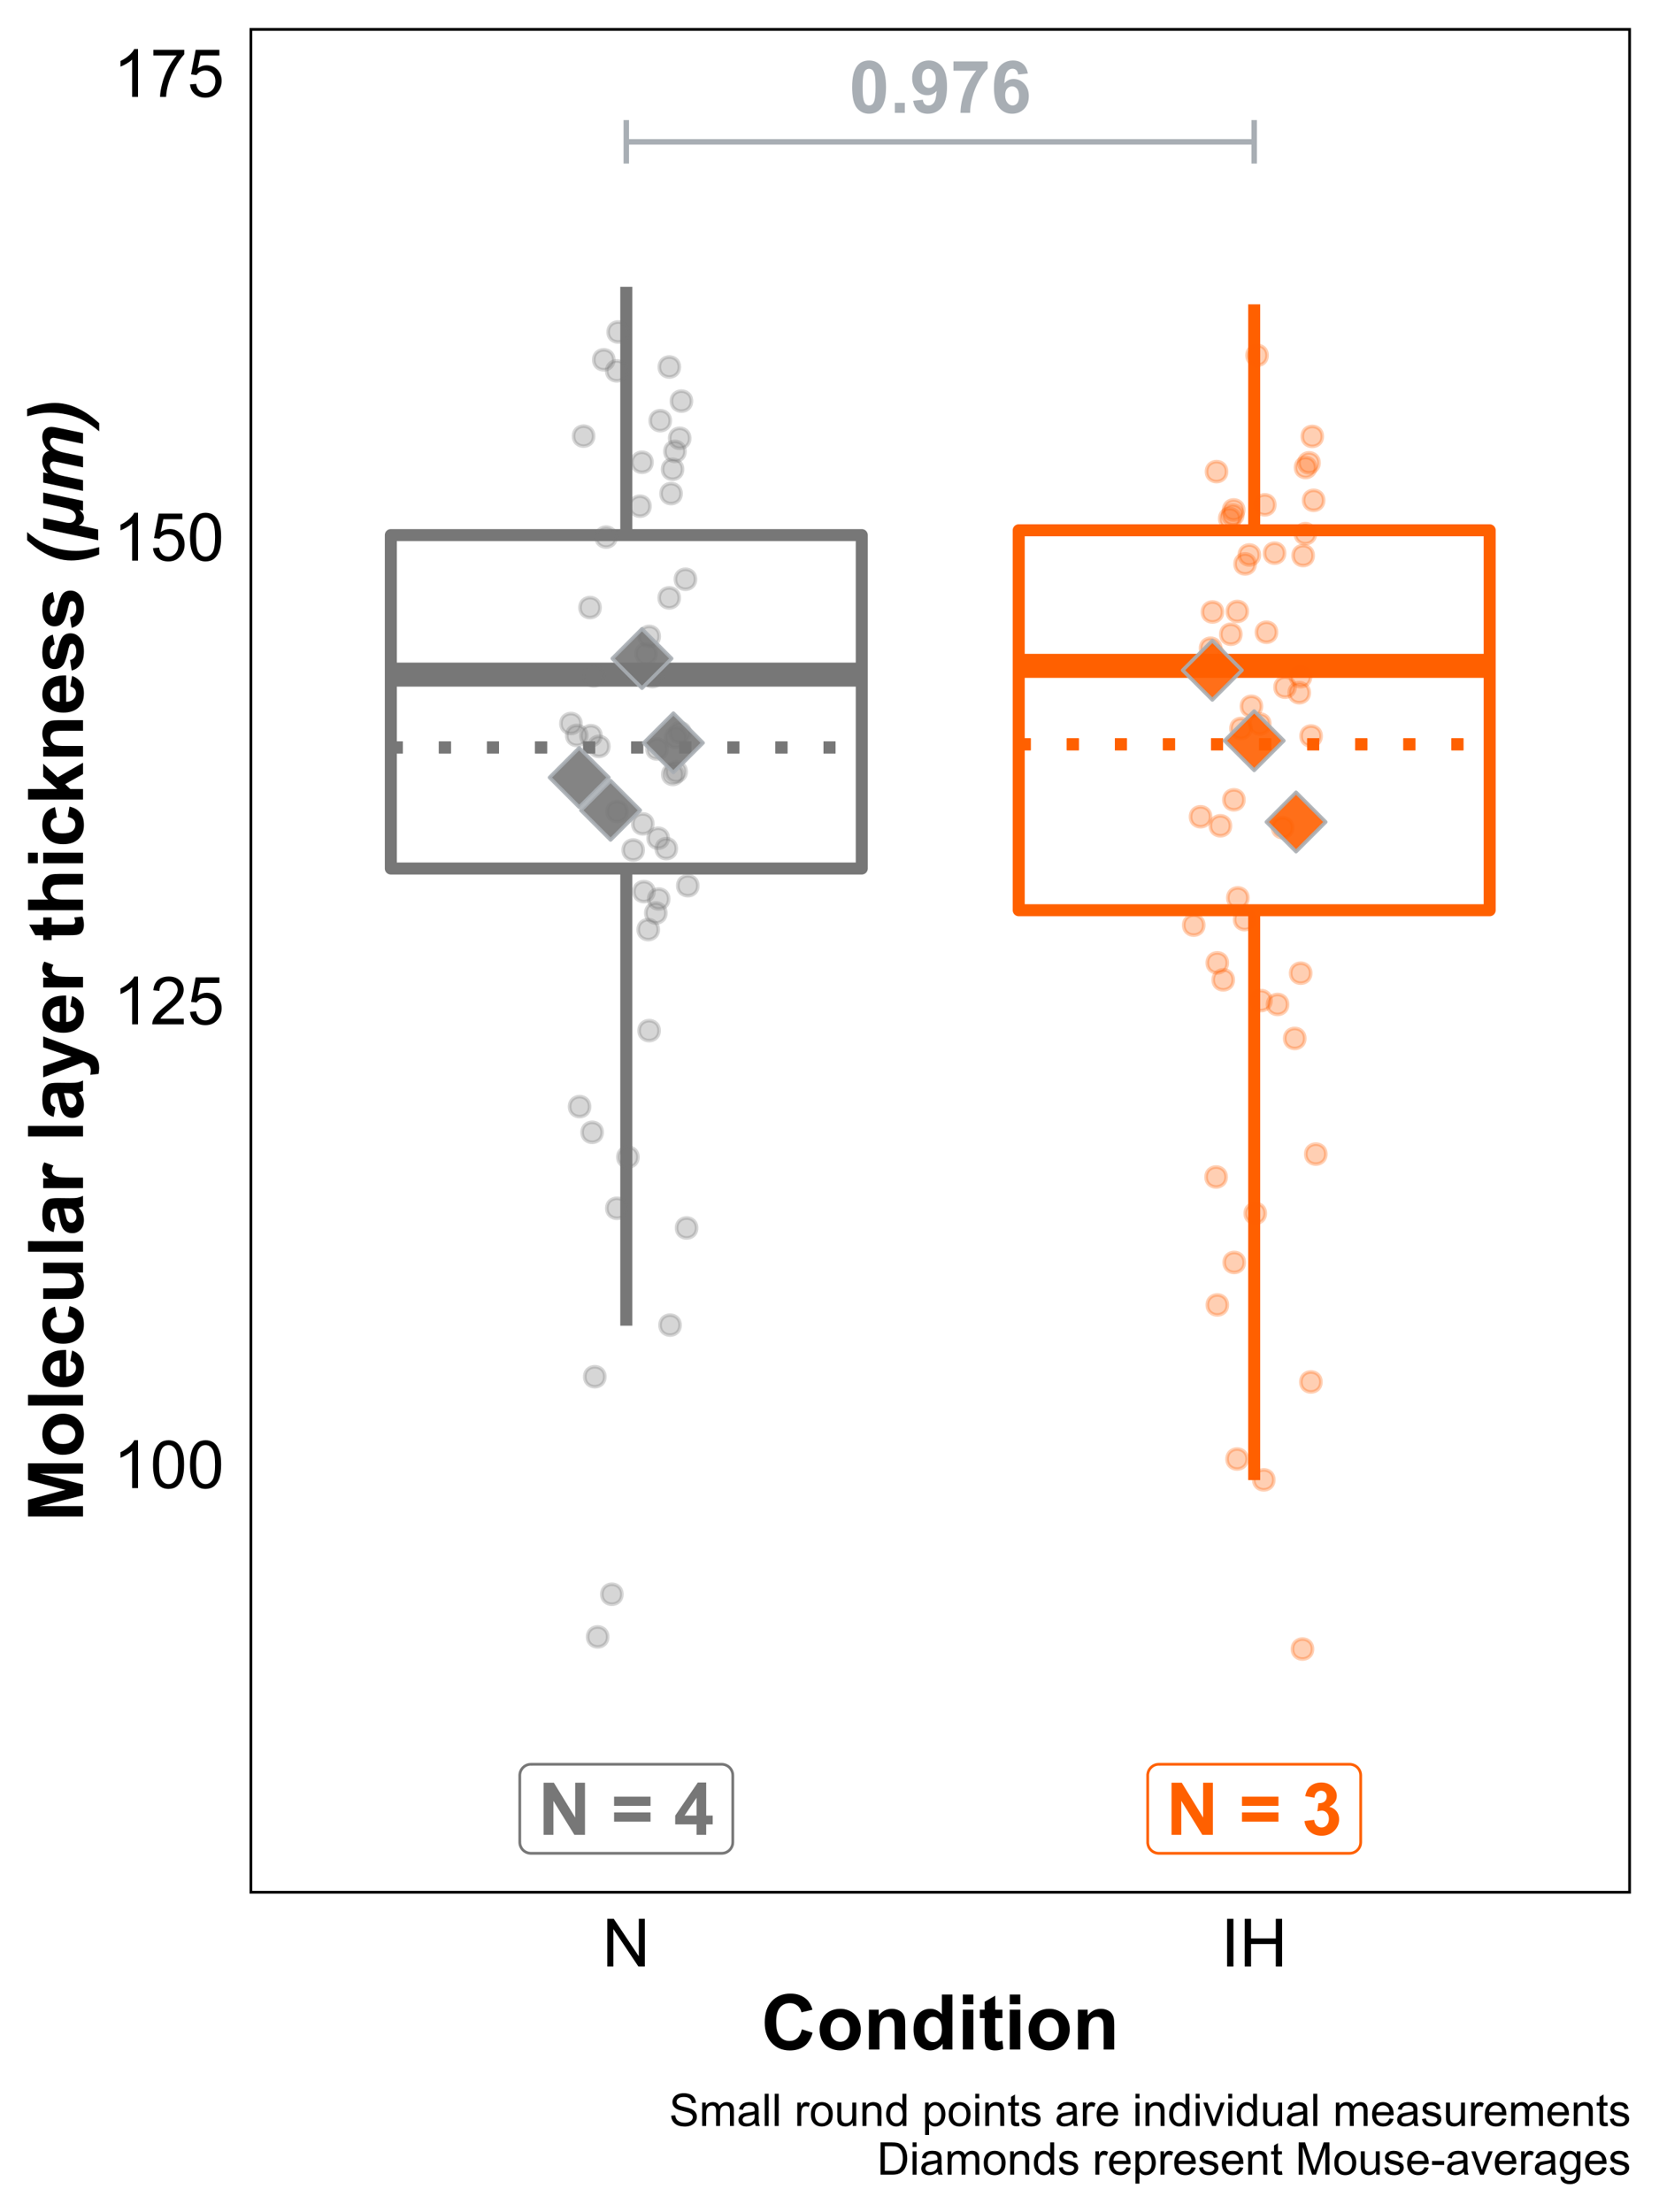 <?xml version="1.0" encoding="UTF-8"?>
<svg xmlns="http://www.w3.org/2000/svg" xmlns:xlink="http://www.w3.org/1999/xlink" width="324pt" height="432pt" viewBox="0 0 324 432" version="1.1">
<defs>
<g>
<symbol overflow="visible" id="glyph0-0">
<path style="stroke:none;" d="M 1.777 0 L 1.777 -8.891 L 8.891 -8.891 L 8.891 0 Z M 2 -0.223 L 8.668 -0.223 L 8.668 -8.668 L 2 -8.668 Z M 2 -0.223 "/>
</symbol>
<symbol overflow="visible" id="glyph0-1">
<path style="stroke:none;" d="M 3.902 -10.227 C 4.887 -10.223 5.656 -9.871 6.219 -9.168 C 6.875 -8.332 7.207 -6.949 7.211 -5.023 C 7.207 -3.094 6.875 -1.711 6.211 -0.867 C 5.656 -0.176 4.887 0.168 3.902 0.172 C 2.91 0.168 2.109 -0.207 1.508 -0.969 C 0.898 -1.727 0.598 -3.086 0.598 -5.043 C 0.598 -6.957 0.93 -8.336 1.598 -9.184 C 2.148 -9.875 2.918 -10.223 3.902 -10.227 Z M 3.902 -8.605 C 3.668 -8.602 3.457 -8.527 3.27 -8.379 C 3.082 -8.23 2.938 -7.961 2.84 -7.57 C 2.703 -7.066 2.637 -6.215 2.641 -5.023 C 2.637 -3.824 2.695 -3.004 2.82 -2.559 C 2.938 -2.109 3.09 -1.812 3.273 -1.668 C 3.457 -1.516 3.668 -1.441 3.902 -1.445 C 4.137 -1.441 4.348 -1.516 4.535 -1.668 C 4.719 -1.816 4.859 -2.086 4.965 -2.48 C 5.098 -2.977 5.168 -3.824 5.168 -5.023 C 5.168 -6.215 5.105 -7.035 4.988 -7.484 C 4.863 -7.93 4.711 -8.23 4.531 -8.379 C 4.344 -8.527 4.137 -8.602 3.902 -8.605 Z M 3.902 -8.605 "/>
</symbol>
<symbol overflow="visible" id="glyph0-2">
<path style="stroke:none;" d="M 1.02 0 L 1.02 -1.953 L 2.973 -1.953 L 2.973 0 Z M 1.02 0 "/>
</symbol>
<symbol overflow="visible" id="glyph0-3">
<path style="stroke:none;" d="M 0.645 -2.355 L 2.535 -2.562 C 2.578 -2.176 2.699 -1.891 2.895 -1.707 C 3.09 -1.52 3.348 -1.43 3.668 -1.43 C 4.07 -1.43 4.41 -1.613 4.695 -1.984 C 4.977 -2.355 5.16 -3.125 5.238 -4.293 C 4.746 -3.719 4.133 -3.434 3.398 -3.438 C 2.594 -3.434 1.902 -3.742 1.324 -4.363 C 0.742 -4.98 0.449 -5.785 0.453 -6.781 C 0.449 -7.809 0.758 -8.641 1.371 -9.277 C 1.984 -9.906 2.766 -10.223 3.715 -10.227 C 4.746 -10.223 5.594 -9.824 6.258 -9.027 C 6.922 -8.227 7.254 -6.914 7.254 -5.086 C 7.254 -3.223 6.906 -1.879 6.219 -1.055 C 5.523 -0.234 4.625 0.176 3.523 0.18 C 2.723 0.176 2.078 -0.031 1.59 -0.453 C 1.098 -0.875 0.785 -1.512 0.645 -2.355 Z M 5.062 -6.621 C 5.062 -7.25 4.918 -7.738 4.629 -8.086 C 4.34 -8.43 4.004 -8.602 3.625 -8.605 C 3.262 -8.602 2.961 -8.461 2.727 -8.18 C 2.484 -7.895 2.367 -7.426 2.367 -6.781 C 2.367 -6.117 2.496 -5.637 2.758 -5.332 C 3.016 -5.023 3.34 -4.867 3.73 -4.871 C 4.102 -4.867 4.418 -5.016 4.676 -5.312 C 4.934 -5.605 5.062 -6.043 5.062 -6.621 Z M 5.062 -6.621 "/>
</symbol>
<symbol overflow="visible" id="glyph0-4">
<path style="stroke:none;" d="M 0.605 -8.23 L 0.605 -10.043 L 7.281 -10.043 L 7.281 -8.629 C 6.727 -8.086 6.164 -7.309 5.598 -6.293 C 5.027 -5.277 4.594 -4.199 4.297 -3.059 C 3.992 -1.918 3.848 -0.898 3.855 0 L 1.973 0 C 2 -1.406 2.289 -2.84 2.844 -4.305 C 3.391 -5.766 4.125 -7.074 5.043 -8.23 Z M 0.605 -8.23 "/>
</symbol>
<symbol overflow="visible" id="glyph0-5">
<path style="stroke:none;" d="M 7.219 -7.691 L 5.328 -7.48 C 5.277 -7.867 5.156 -8.156 4.965 -8.344 C 4.77 -8.527 4.52 -8.617 4.211 -8.621 C 3.793 -8.617 3.445 -8.434 3.164 -8.062 C 2.879 -7.691 2.699 -6.918 2.625 -5.75 C 3.109 -6.32 3.711 -6.609 4.438 -6.613 C 5.25 -6.609 5.949 -6.297 6.531 -5.68 C 7.113 -5.055 7.406 -4.254 7.406 -3.277 C 7.406 -2.23 7.098 -1.395 6.488 -0.77 C 5.871 -0.141 5.086 0.168 4.133 0.172 C 3.102 0.168 2.258 -0.227 1.598 -1.023 C 0.934 -1.82 0.602 -3.129 0.605 -4.953 C 0.602 -6.816 0.949 -8.164 1.641 -8.988 C 2.328 -9.812 3.223 -10.223 4.328 -10.227 C 5.098 -10.223 5.738 -10.008 6.246 -9.574 C 6.754 -9.141 7.078 -8.512 7.219 -7.691 Z M 2.793 -3.43 C 2.789 -2.793 2.934 -2.305 3.23 -1.961 C 3.52 -1.613 3.855 -1.441 4.23 -1.445 C 4.59 -1.441 4.891 -1.582 5.133 -1.867 C 5.375 -2.148 5.496 -2.613 5.496 -3.258 C 5.496 -3.918 5.363 -4.402 5.105 -4.711 C 4.84 -5.02 4.516 -5.172 4.133 -5.176 C 3.754 -5.172 3.438 -5.027 3.18 -4.734 C 2.918 -4.438 2.789 -4 2.793 -3.43 Z M 2.793 -3.43 "/>
</symbol>
<symbol overflow="visible" id="glyph0-6">
<path style="stroke:none;" d="M 1.055 0 L 1.055 -10.184 L 3.055 -10.184 L 7.223 -3.383 L 7.223 -10.184 L 9.133 -10.184 L 9.133 0 L 7.07 0 L 2.965 -6.641 L 2.965 0 Z M 1.055 0 "/>
</symbol>
<symbol overflow="visible" id="glyph0-7">
<path style="stroke:none;" d=""/>
</symbol>
<symbol overflow="visible" id="glyph0-8">
<path style="stroke:none;" d="M 0.59 -5.668 L 0.59 -7.461 L 7.711 -7.461 L 7.711 -5.668 Z M 0.59 -2.586 L 0.59 -4.383 L 7.711 -4.383 L 7.711 -2.586 Z M 0.59 -2.586 "/>
</symbol>
<symbol overflow="visible" id="glyph0-9">
<path style="stroke:none;" d="M 4.434 0 L 4.434 -2.051 L 0.266 -2.051 L 0.266 -3.758 L 4.684 -10.227 L 6.32 -10.227 L 6.32 -3.766 L 7.586 -3.766 L 7.586 -2.051 L 6.32 -2.051 L 6.32 0 Z M 4.434 -3.766 L 4.434 -7.246 L 2.09 -3.766 Z M 4.434 -3.766 "/>
</symbol>
<symbol overflow="visible" id="glyph0-10">
<path style="stroke:none;" d="M 0.535 -2.703 L 2.426 -2.93 C 2.484 -2.445 2.645 -2.074 2.91 -1.824 C 3.172 -1.566 3.492 -1.441 3.871 -1.445 C 4.27 -1.441 4.609 -1.594 4.887 -1.902 C 5.16 -2.207 5.297 -2.621 5.301 -3.141 C 5.297 -3.629 5.164 -4.016 4.902 -4.305 C 4.637 -4.59 4.316 -4.734 3.938 -4.738 C 3.688 -4.734 3.387 -4.684 3.043 -4.59 L 3.258 -6.184 C 3.785 -6.164 4.188 -6.277 4.465 -6.523 C 4.742 -6.766 4.879 -7.09 4.883 -7.496 C 4.879 -7.832 4.777 -8.105 4.578 -8.312 C 4.371 -8.516 4.102 -8.617 3.766 -8.621 C 3.43 -8.617 3.145 -8.504 2.91 -8.273 C 2.672 -8.039 2.527 -7.699 2.48 -7.258 L 0.68 -7.566 C 0.805 -8.176 0.992 -8.668 1.246 -9.039 C 1.496 -9.406 1.848 -9.695 2.301 -9.91 C 2.75 -10.117 3.258 -10.223 3.82 -10.227 C 4.777 -10.223 5.543 -9.918 6.125 -9.309 C 6.602 -8.805 6.844 -8.238 6.844 -7.613 C 6.844 -6.715 6.352 -6.004 5.375 -5.473 C 5.953 -5.348 6.422 -5.066 6.773 -4.633 C 7.125 -4.195 7.301 -3.668 7.301 -3.055 C 7.301 -2.156 6.973 -1.395 6.32 -0.77 C 5.668 -0.141 4.855 0.168 3.883 0.172 C 2.957 0.168 2.191 -0.094 1.59 -0.621 C 0.98 -1.152 0.629 -1.844 0.535 -2.703 Z M 0.535 -2.703 "/>
</symbol>
<symbol overflow="visible" id="glyph1-0">
<path style="stroke:none;" d="M 1.625 0 L 1.625 -8.125 L 8.125 -8.125 L 8.125 0 Z M 1.828 -0.203 L 7.922 -0.203 L 7.922 -7.922 L 1.828 -7.922 Z M 1.828 -0.203 "/>
</symbol>
<symbol overflow="visible" id="glyph1-1">
<path style="stroke:none;" d="M 4.844 0 L 3.699 0 L 3.699 -7.281 C 3.422 -7.016 3.062 -6.754 2.617 -6.492 C 2.168 -6.23 1.766 -6.031 1.414 -5.902 L 1.414 -7.008 C 2.051 -7.305 2.609 -7.668 3.09 -8.098 C 3.566 -8.527 3.906 -8.941 4.105 -9.344 L 4.844 -9.344 Z M 4.844 0 "/>
</symbol>
<symbol overflow="visible" id="glyph1-2">
<path style="stroke:none;" d="M 0.539 -4.59 C 0.539 -5.684 0.652 -6.57 0.879 -7.242 C 1.105 -7.914 1.441 -8.43 1.887 -8.797 C 2.332 -9.156 2.895 -9.34 3.574 -9.344 C 4.074 -9.34 4.512 -9.238 4.887 -9.043 C 5.262 -8.84 5.57 -8.551 5.82 -8.172 C 6.062 -7.793 6.258 -7.332 6.398 -6.789 C 6.539 -6.242 6.609 -5.508 6.609 -4.59 C 6.609 -3.496 6.496 -2.617 6.27 -1.945 C 6.043 -1.273 5.707 -0.754 5.262 -0.387 C 4.816 -0.023 4.254 0.156 3.574 0.16 C 2.676 0.156 1.969 -0.16 1.461 -0.805 C 0.844 -1.578 0.539 -2.84 0.539 -4.59 Z M 1.715 -4.59 C 1.711 -3.059 1.891 -2.043 2.25 -1.539 C 2.605 -1.031 3.047 -0.777 3.574 -0.781 C 4.098 -0.777 4.535 -1.031 4.895 -1.543 C 5.25 -2.047 5.43 -3.062 5.434 -4.59 C 5.43 -6.117 5.25 -7.137 4.895 -7.641 C 4.535 -8.145 4.094 -8.395 3.562 -8.398 C 3.035 -8.395 2.613 -8.172 2.305 -7.73 C 1.906 -7.16 1.711 -6.113 1.715 -4.59 Z M 1.715 -4.59 "/>
</symbol>
<symbol overflow="visible" id="glyph1-3">
<path style="stroke:none;" d="M 6.543 -1.098 L 6.543 0 L 0.395 0 C 0.383 -0.273 0.43 -0.535 0.527 -0.793 C 0.684 -1.207 0.934 -1.621 1.277 -2.031 C 1.621 -2.434 2.117 -2.902 2.773 -3.441 C 3.781 -4.266 4.465 -4.922 4.824 -5.41 C 5.176 -5.891 5.355 -6.352 5.359 -6.785 C 5.355 -7.238 5.191 -7.617 4.871 -7.93 C 4.543 -8.238 4.121 -8.395 3.605 -8.398 C 3.051 -8.395 2.613 -8.23 2.285 -7.902 C 1.953 -7.57 1.785 -7.113 1.785 -6.531 L 0.609 -6.652 C 0.688 -7.523 0.988 -8.191 1.516 -8.652 C 2.039 -9.109 2.746 -9.34 3.633 -9.344 C 4.523 -9.34 5.227 -9.094 5.75 -8.602 C 6.266 -8.105 6.527 -7.492 6.531 -6.762 C 6.527 -6.387 6.449 -6.02 6.301 -5.66 C 6.145 -5.301 5.895 -4.922 5.543 -4.523 C 5.191 -4.125 4.602 -3.578 3.781 -2.887 C 3.094 -2.309 2.656 -1.918 2.461 -1.715 C 2.266 -1.508 2.105 -1.301 1.98 -1.098 Z M 6.543 -1.098 "/>
</symbol>
<symbol overflow="visible" id="glyph1-4">
<path style="stroke:none;" d="M 0.539 -2.438 L 1.738 -2.539 C 1.824 -1.953 2.031 -1.516 2.355 -1.223 C 2.68 -0.926 3.07 -0.777 3.531 -0.781 C 4.078 -0.777 4.543 -0.984 4.926 -1.402 C 5.305 -1.812 5.496 -2.363 5.496 -3.055 C 5.496 -3.703 5.312 -4.219 4.945 -4.594 C 4.578 -4.969 4.098 -5.156 3.512 -5.16 C 3.137 -5.156 2.805 -5.074 2.512 -4.91 C 2.215 -4.742 1.984 -4.523 1.816 -4.258 L 0.742 -4.398 L 1.645 -9.18 L 6.273 -9.18 L 6.273 -8.086 L 2.559 -8.086 L 2.055 -5.586 C 2.613 -5.973 3.199 -6.168 3.816 -6.172 C 4.625 -6.168 5.312 -5.887 5.871 -5.324 C 6.43 -4.758 6.707 -4.035 6.711 -3.156 C 6.707 -2.309 6.461 -1.582 5.973 -0.973 C 5.371 -0.219 4.559 0.156 3.531 0.16 C 2.68 0.156 1.988 -0.078 1.453 -0.551 C 0.918 -1.023 0.613 -1.652 0.539 -2.438 Z M 0.539 -2.438 "/>
</symbol>
<symbol overflow="visible" id="glyph1-5">
<path style="stroke:none;" d="M 0.617 -8.086 L 0.617 -9.184 L 6.641 -9.184 L 6.641 -8.297 C 6.043 -7.664 5.457 -6.824 4.875 -5.781 C 4.293 -4.734 3.844 -3.66 3.531 -2.559 C 3.301 -1.777 3.152 -0.926 3.09 0 L 1.918 0 C 1.926 -0.73 2.07 -1.613 2.348 -2.652 C 2.621 -3.688 3.016 -4.688 3.531 -5.652 C 4.043 -6.613 4.59 -7.426 5.172 -8.086 Z M 0.617 -8.086 "/>
</symbol>
<symbol overflow="visible" id="glyph1-6">
<path style="stroke:none;" d="M 0.992 0 L 0.992 -9.305 L 2.254 -9.305 L 7.141 -2 L 7.141 -9.305 L 8.32 -9.305 L 8.32 0 L 7.059 0 L 2.172 -7.312 L 2.172 0 Z M 0.992 0 "/>
</symbol>
<symbol overflow="visible" id="glyph1-7">
<path style="stroke:none;" d="M 1.211 0 L 1.211 -9.305 L 2.445 -9.305 L 2.445 0 Z M 1.211 0 "/>
</symbol>
<symbol overflow="visible" id="glyph1-8">
<path style="stroke:none;" d="M 1.039 0 L 1.039 -9.305 L 2.273 -9.305 L 2.273 -5.484 L 7.109 -5.484 L 7.109 -9.305 L 8.34 -9.305 L 8.34 0 L 7.109 0 L 7.109 -4.387 L 2.273 -4.387 L 2.273 0 Z M 1.039 0 "/>
</symbol>
<symbol overflow="visible" id="glyph2-0">
<path style="stroke:none;" d="M 1.875 0 L 1.875 -9.375 L 9.375 -9.375 L 9.375 0 Z M 2.109 -0.234 L 9.141 -0.234 L 9.141 -9.141 L 2.109 -9.141 Z M 2.109 -0.234 "/>
</symbol>
<symbol overflow="visible" id="glyph2-1">
<path style="stroke:none;" d="M 7.961 -3.949 L 10.062 -3.281 C 9.734 -2.109 9.199 -1.238 8.453 -0.668 C 7.703 -0.102 6.754 0.18 5.602 0.184 C 4.176 0.18 3.004 -0.305 2.086 -1.277 C 1.168 -2.25 0.707 -3.582 0.711 -5.273 C 0.707 -7.059 1.168 -8.445 2.094 -9.438 C 3.016 -10.426 4.23 -10.922 5.734 -10.922 C 7.043 -10.922 8.109 -10.531 8.938 -9.758 C 9.422 -9.293 9.789 -8.633 10.035 -7.777 L 7.887 -7.266 C 7.762 -7.82 7.496 -8.258 7.094 -8.582 C 6.688 -8.902 6.199 -9.062 5.625 -9.066 C 4.828 -9.062 4.18 -8.777 3.688 -8.207 C 3.188 -7.633 2.941 -6.707 2.945 -5.434 C 2.941 -4.074 3.184 -3.109 3.676 -2.535 C 4.16 -1.957 4.797 -1.668 5.582 -1.672 C 6.156 -1.668 6.652 -1.852 7.066 -2.219 C 7.48 -2.582 7.777 -3.16 7.961 -3.949 Z M 7.961 -3.949 "/>
</symbol>
<symbol overflow="visible" id="glyph2-2">
<path style="stroke:none;" d="M 0.602 -4 C 0.598 -4.68 0.766 -5.34 1.105 -5.984 C 1.438 -6.621 1.914 -7.109 2.535 -7.449 C 3.152 -7.781 3.844 -7.949 4.605 -7.953 C 5.781 -7.949 6.746 -7.566 7.5 -6.805 C 8.25 -6.039 8.625 -5.074 8.629 -3.91 C 8.625 -2.73 8.246 -1.758 7.488 -0.984 C 6.73 -0.211 5.773 0.176 4.621 0.176 C 3.906 0.176 3.227 0.016 2.578 -0.305 C 1.93 -0.625 1.438 -1.098 1.105 -1.723 C 0.766 -2.348 0.598 -3.105 0.602 -4 Z M 2.711 -3.891 C 2.707 -3.117 2.891 -2.523 3.258 -2.113 C 3.625 -1.703 4.074 -1.5 4.613 -1.5 C 5.148 -1.5 5.602 -1.703 5.965 -2.113 C 6.328 -2.523 6.508 -3.121 6.512 -3.902 C 6.508 -4.664 6.328 -5.25 5.965 -5.66 C 5.602 -6.07 5.148 -6.273 4.613 -6.277 C 4.074 -6.273 3.625 -6.07 3.258 -5.66 C 2.891 -5.25 2.707 -4.66 2.711 -3.891 Z M 2.711 -3.891 "/>
</symbol>
<symbol overflow="visible" id="glyph2-3">
<path style="stroke:none;" d="M 8.152 0 L 6.094 0 L 6.094 -3.969 C 6.094 -4.805 6.047 -5.348 5.961 -5.598 C 5.867 -5.84 5.727 -6.031 5.531 -6.172 C 5.336 -6.305 5.098 -6.375 4.82 -6.379 C 4.461 -6.375 4.141 -6.277 3.859 -6.086 C 3.574 -5.887 3.379 -5.629 3.277 -5.309 C 3.168 -4.988 3.117 -4.391 3.121 -3.523 L 3.121 0 L 1.062 0 L 1.062 -7.777 L 2.973 -7.777 L 2.973 -6.637 C 3.648 -7.512 4.504 -7.949 5.539 -7.953 C 5.988 -7.949 6.402 -7.867 6.781 -7.707 C 7.156 -7.543 7.441 -7.336 7.637 -7.082 C 7.824 -6.828 7.961 -6.539 8.039 -6.219 C 8.113 -5.891 8.148 -5.43 8.152 -4.836 Z M 8.152 0 "/>
</symbol>
<symbol overflow="visible" id="glyph2-4">
<path style="stroke:none;" d="M 8.211 0 L 6.297 0 L 6.297 -1.141 C 5.98 -0.695 5.605 -0.363 5.176 -0.148 C 4.738 0.07 4.305 0.176 3.867 0.176 C 2.973 0.176 2.207 -0.184 1.57 -0.902 C 0.934 -1.621 0.613 -2.625 0.617 -3.918 C 0.613 -5.234 0.926 -6.234 1.547 -6.922 C 2.164 -7.605 2.945 -7.949 3.898 -7.953 C 4.762 -7.949 5.516 -7.59 6.152 -6.871 L 6.152 -10.738 L 8.211 -10.738 Z M 2.719 -4.059 C 2.719 -3.227 2.832 -2.625 3.062 -2.258 C 3.391 -1.715 3.855 -1.445 4.453 -1.449 C 4.926 -1.445 5.328 -1.648 5.66 -2.055 C 5.992 -2.457 6.156 -3.059 6.16 -3.859 C 6.156 -4.75 5.996 -5.395 5.676 -5.789 C 5.352 -6.18 4.938 -6.375 4.438 -6.379 C 3.945 -6.375 3.539 -6.18 3.211 -5.797 C 2.883 -5.406 2.719 -4.828 2.719 -4.059 Z M 2.719 -4.059 "/>
</symbol>
<symbol overflow="visible" id="glyph2-5">
<path style="stroke:none;" d="M 1.078 -8.832 L 1.078 -10.738 L 3.133 -10.738 L 3.133 -8.832 Z M 1.078 0 L 1.078 -7.777 L 3.133 -7.777 L 3.133 0 Z M 1.078 0 "/>
</symbol>
<symbol overflow="visible" id="glyph2-6">
<path style="stroke:none;" d="M 4.645 -7.777 L 4.645 -6.137 L 3.238 -6.137 L 3.238 -3.004 C 3.234 -2.367 3.246 -1.996 3.277 -1.891 C 3.301 -1.785 3.363 -1.699 3.457 -1.633 C 3.551 -1.562 3.668 -1.527 3.809 -1.531 C 3.996 -1.527 4.27 -1.594 4.637 -1.727 L 4.812 -0.133 C 4.328 0.074 3.789 0.176 3.188 0.176 C 2.812 0.176 2.477 0.113 2.18 -0.012 C 1.883 -0.137 1.664 -0.297 1.527 -0.492 C 1.387 -0.688 1.289 -0.953 1.238 -1.297 C 1.191 -1.531 1.172 -2.016 1.172 -2.746 L 1.172 -6.137 L 0.227 -6.137 L 0.227 -7.777 L 1.172 -7.777 L 1.172 -9.324 L 3.238 -10.523 L 3.238 -7.777 Z M 4.645 -7.777 "/>
</symbol>
<symbol overflow="visible" id="glyph3-0">
<path style="stroke:none;" d="M 0 -1.875 L -9.375 -1.875 L -9.375 -9.375 L 0 -9.375 Z M -0.234 -2.109 L -0.234 -9.141 L -9.141 -9.141 L -9.141 -2.109 Z M -0.234 -2.109 "/>
</symbol>
<symbol overflow="visible" id="glyph3-1">
<path style="stroke:none;" d="M 0 -1.062 L -10.738 -1.062 L -10.738 -4.309 L -3.414 -6.254 L -10.738 -8.18 L -10.738 -11.434 L 0 -11.434 L 0 -9.418 L -8.453 -9.418 L 0 -7.289 L 0 -5.199 L -8.453 -3.078 L 0 -3.078 Z M 0 -1.062 "/>
</symbol>
<symbol overflow="visible" id="glyph3-2">
<path style="stroke:none;" d="M -4 -0.602 C -4.68 -0.598 -5.34 -0.766 -5.984 -1.105 C -6.621 -1.441 -7.109 -1.918 -7.449 -2.539 C -7.781 -3.152 -7.949 -3.844 -7.953 -4.605 C -7.949 -5.781 -7.566 -6.746 -6.805 -7.5 C -6.039 -8.25 -5.074 -8.625 -3.91 -8.629 C -2.73 -8.625 -1.758 -8.246 -0.984 -7.488 C -0.211 -6.73 0.176 -5.773 0.176 -4.621 C 0.176 -3.906 0.016 -3.227 -0.305 -2.578 C -0.625 -1.93 -1.098 -1.438 -1.723 -1.105 C -2.348 -0.766 -3.105 -0.598 -4 -0.602 Z M -3.891 -2.711 C -3.117 -2.707 -2.523 -2.891 -2.113 -3.258 C -1.703 -3.625 -1.5 -4.074 -1.5 -4.613 C -1.5 -5.148 -1.703 -5.602 -2.113 -5.965 C -2.523 -6.328 -3.121 -6.508 -3.902 -6.512 C -4.664 -6.508 -5.25 -6.328 -5.66 -5.965 C -6.07 -5.602 -6.273 -5.148 -6.277 -4.613 C -6.273 -4.074 -6.07 -3.625 -5.66 -3.258 C -5.25 -2.891 -4.66 -2.707 -3.891 -2.711 Z M -3.891 -2.711 "/>
</symbol>
<symbol overflow="visible" id="glyph3-3">
<path style="stroke:none;" d="M 0 -1.078 L -10.738 -1.078 L -10.738 -3.137 L 0 -3.133 Z M 0 -1.078 "/>
</symbol>
<symbol overflow="visible" id="glyph3-4">
<path style="stroke:none;" d="M -2.477 -5.582 L -2.133 -7.633 C -1.379 -7.363 -0.805 -6.945 -0.414 -6.383 C -0.02 -5.812 0.176 -5.102 0.176 -4.25 C 0.176 -2.891 -0.266 -1.891 -1.148 -1.246 C -1.855 -0.73 -2.75 -0.473 -3.832 -0.477 C -5.121 -0.473 -6.129 -0.809 -6.859 -1.484 C -7.586 -2.156 -7.949 -3.012 -7.953 -4.043 C -7.949 -5.199 -7.566 -6.109 -6.805 -6.781 C -6.039 -7.445 -4.871 -7.766 -3.297 -7.742 L -3.297 -2.586 C -2.684 -2.598 -2.207 -2.766 -1.871 -3.082 C -1.527 -3.398 -1.359 -3.793 -1.363 -4.27 C -1.359 -4.59 -1.445 -4.859 -1.625 -5.082 C -1.797 -5.301 -2.082 -5.469 -2.477 -5.582 Z M -4.555 -5.699 C -5.148 -5.68 -5.602 -5.523 -5.914 -5.234 C -6.219 -4.938 -6.375 -4.582 -6.379 -4.168 C -6.375 -3.715 -6.211 -3.344 -5.891 -3.055 C -5.559 -2.758 -5.113 -2.613 -4.555 -2.621 Z M -4.555 -5.699 "/>
</symbol>
<symbol overflow="visible" id="glyph3-5">
<path style="stroke:none;" d="M -5.477 -7.859 L -5.113 -5.828 C -5.516 -5.758 -5.82 -5.602 -6.027 -5.363 C -6.23 -5.121 -6.332 -4.809 -6.336 -4.422 C -6.332 -3.91 -6.156 -3.5 -5.805 -3.195 C -5.449 -2.887 -4.855 -2.734 -4.027 -2.738 C -3.102 -2.734 -2.449 -2.891 -2.07 -3.203 C -1.688 -3.512 -1.5 -3.93 -1.5 -4.453 C -1.5 -4.844 -1.609 -5.16 -1.832 -5.41 C -2.055 -5.656 -2.438 -5.836 -2.98 -5.941 L -2.637 -7.961 C -1.707 -7.75 -1.004 -7.348 -0.535 -6.754 C -0.059 -6.156 0.176 -5.359 0.176 -4.359 C 0.176 -3.219 -0.18 -2.309 -0.898 -1.637 C -1.613 -0.957 -2.609 -0.621 -3.883 -0.621 C -5.164 -0.621 -6.164 -0.961 -6.879 -1.641 C -7.594 -2.32 -7.949 -3.238 -7.953 -4.395 C -7.949 -5.34 -7.746 -6.09 -7.34 -6.652 C -6.93 -7.207 -6.309 -7.609 -5.477 -7.859 Z M -5.477 -7.859 "/>
</symbol>
<symbol overflow="visible" id="glyph3-6">
<path style="stroke:none;" d="M 0 -6.195 L -1.164 -6.195 C -0.746 -5.91 -0.418 -5.539 -0.184 -5.078 C 0.059 -4.613 0.176 -4.125 0.176 -3.617 C 0.176 -3.094 0.062 -2.625 -0.168 -2.211 C -0.395 -1.793 -0.715 -1.492 -1.133 -1.309 C -1.547 -1.121 -2.121 -1.031 -2.855 -1.031 L -7.777 -1.031 L -7.777 -3.09 L -4.203 -3.09 C -3.105 -3.086 -2.438 -3.125 -2.191 -3.203 C -1.945 -3.277 -1.75 -3.414 -1.605 -3.617 C -1.461 -3.812 -1.387 -4.066 -1.391 -4.379 C -1.387 -4.727 -1.484 -5.043 -1.68 -5.324 C -1.871 -5.602 -2.109 -5.793 -2.398 -5.895 C -2.68 -5.996 -3.379 -6.047 -4.496 -6.051 L -7.777 -6.051 L -7.777 -8.109 L 0 -8.109 Z M 0 -6.195 "/>
</symbol>
<symbol overflow="visible" id="glyph3-7">
<path style="stroke:none;" d="M -5.406 -2.613 L -5.742 -0.746 C -6.492 -0.953 -7.047 -1.316 -7.41 -1.832 C -7.77 -2.344 -7.949 -3.105 -7.953 -4.117 C -7.949 -5.031 -7.84 -5.715 -7.625 -6.164 C -7.406 -6.613 -7.133 -6.93 -6.797 -7.113 C -6.461 -7.297 -5.848 -7.387 -4.957 -7.391 L -2.555 -7.367 C -1.871 -7.363 -1.367 -7.398 -1.043 -7.465 C -0.715 -7.531 -0.367 -7.652 0 -7.836 L 0 -5.801 C -0.133 -5.746 -0.336 -5.68 -0.609 -5.602 C -0.727 -5.566 -0.805 -5.543 -0.848 -5.531 C -0.504 -5.18 -0.246 -4.801 -0.078 -4.402 C 0.094 -3.996 0.176 -3.57 0.176 -3.121 C 0.176 -2.316 -0.039 -1.684 -0.477 -1.227 C -0.906 -0.762 -1.457 -0.531 -2.125 -0.535 C -2.559 -0.531 -2.949 -0.637 -3.297 -0.848 C -3.641 -1.055 -3.906 -1.348 -4.09 -1.73 C -4.273 -2.105 -4.434 -2.652 -4.57 -3.371 C -4.75 -4.328 -4.918 -4.996 -5.074 -5.367 L -5.281 -5.367 C -5.672 -5.367 -5.953 -5.27 -6.125 -5.074 C -6.289 -4.879 -6.375 -4.508 -6.379 -3.969 C -6.375 -3.602 -6.301 -3.316 -6.16 -3.113 C -6.012 -2.902 -5.762 -2.738 -5.406 -2.613 Z M -3.734 -5.367 C -3.641 -5.102 -3.535 -4.684 -3.418 -4.113 C -3.293 -3.543 -3.176 -3.168 -3.062 -2.996 C -2.871 -2.723 -2.629 -2.59 -2.336 -2.594 C -2.043 -2.59 -1.793 -2.695 -1.586 -2.914 C -1.375 -3.125 -1.27 -3.398 -1.273 -3.734 C -1.27 -4.102 -1.395 -4.457 -1.641 -4.797 C -1.824 -5.043 -2.051 -5.207 -2.32 -5.289 C -2.496 -5.34 -2.828 -5.367 -3.324 -5.367 Z M -3.734 -5.367 "/>
</symbol>
<symbol overflow="visible" id="glyph3-8">
<path style="stroke:none;" d="M 0 -3.047 L 0 -0.988 L -7.777 -0.988 L -7.777 -2.902 L -6.672 -2.902 C -7.191 -3.223 -7.535 -3.516 -7.703 -3.781 C -7.867 -4.039 -7.949 -4.336 -7.953 -4.672 C -7.949 -5.137 -7.82 -5.59 -7.566 -6.027 L -5.773 -5.391 C -5.992 -5.043 -6.105 -4.719 -6.109 -4.422 C -6.105 -4.133 -6.027 -3.891 -5.871 -3.691 C -5.711 -3.488 -5.422 -3.328 -5.008 -3.219 C -4.59 -3.102 -3.723 -3.047 -2.402 -3.047 Z M 0 -3.047 "/>
</symbol>
<symbol overflow="visible" id="glyph3-9">
<path style="stroke:none;" d="M -7.777 -0.102 L -7.777 -2.293 L -2.254 -4.152 L -7.777 -5.969 L -7.777 -8.102 L -0.293 -5.355 L 1.062 -4.863 C 1.512 -4.684 1.859 -4.512 2.102 -4.348 C 2.34 -4.184 2.535 -3.992 2.684 -3.781 C 2.832 -3.566 2.945 -3.309 3.031 -3 C 3.109 -2.688 3.152 -2.336 3.156 -1.949 C 3.152 -1.551 3.109 -1.164 3.031 -0.785 L 1.422 -0.602 C 1.48 -0.922 1.512 -1.211 1.516 -1.473 C 1.512 -1.949 1.371 -2.305 1.094 -2.535 C 0.812 -2.762 0.457 -2.938 0.023 -3.062 Z M -7.777 -0.102 "/>
</symbol>
<symbol overflow="visible" id="glyph3-10">
<path style="stroke:none;" d="M -7.777 -4.645 L -6.137 -4.645 L -6.137 -3.238 L -3.004 -3.238 C -2.367 -3.234 -1.996 -3.246 -1.891 -3.277 C -1.785 -3.301 -1.699 -3.363 -1.633 -3.457 C -1.562 -3.551 -1.527 -3.668 -1.531 -3.809 C -1.527 -3.996 -1.594 -4.27 -1.727 -4.637 L -0.133 -4.812 C 0.074 -4.328 0.176 -3.789 0.176 -3.188 C 0.176 -2.812 0.113 -2.477 -0.012 -2.18 C -0.137 -1.883 -0.297 -1.664 -0.492 -1.527 C -0.688 -1.387 -0.953 -1.289 -1.297 -1.238 C -1.531 -1.191 -2.016 -1.172 -2.746 -1.172 L -6.137 -1.172 L -6.137 -0.227 L -7.777 -0.227 L -7.777 -1.172 L -9.324 -1.172 L -10.523 -3.238 L -7.777 -3.238 Z M -7.777 -4.645 "/>
</symbol>
<symbol overflow="visible" id="glyph3-11">
<path style="stroke:none;" d="M -10.738 -3.129 L -6.789 -3.129 C -7.562 -3.793 -7.949 -4.586 -7.953 -5.508 C -7.949 -5.98 -7.863 -6.406 -7.688 -6.789 C -7.512 -7.168 -7.285 -7.453 -7.016 -7.648 C -6.738 -7.836 -6.438 -7.969 -6.105 -8.043 C -5.773 -8.113 -5.258 -8.148 -4.562 -8.152 L 0 -8.152 L 0 -6.094 L -4.109 -6.094 C -4.922 -6.094 -5.441 -6.055 -5.66 -5.977 C -5.879 -5.898 -6.051 -5.758 -6.184 -5.562 C -6.309 -5.359 -6.375 -5.113 -6.379 -4.82 C -6.375 -4.473 -6.293 -4.168 -6.129 -3.902 C -5.965 -3.633 -5.715 -3.434 -5.379 -3.312 C -5.043 -3.188 -4.547 -3.129 -3.898 -3.129 L 0 -3.129 L 0 -1.07 L -10.738 -1.07 Z M -10.738 -3.129 "/>
</symbol>
<symbol overflow="visible" id="glyph3-12">
<path style="stroke:none;" d="M -8.832 -1.078 L -10.738 -1.078 L -10.738 -3.137 L -8.832 -3.137 Z M 0 -1.078 L -7.777 -1.078 L -7.777 -3.137 L 0 -3.133 Z M 0 -1.078 "/>
</symbol>
<symbol overflow="visible" id="glyph3-13">
<path style="stroke:none;" d="M 0 -1.004 L -10.738 -1.004 L -10.738 -3.062 L -5.039 -3.062 L -7.777 -5.473 L -7.777 -8.004 L -4.938 -5.348 L 0 -8.195 L 0 -5.977 L -3.492 -4.02 L -2.492 -3.062 L 0 -3.062 Z M 0 -1.004 "/>
</symbol>
<symbol overflow="visible" id="glyph3-14">
<path style="stroke:none;" d="M 0 -8.152 L 0 -6.094 L -3.969 -6.094 C -4.805 -6.094 -5.348 -6.047 -5.598 -5.961 C -5.84 -5.867 -6.031 -5.727 -6.172 -5.531 C -6.305 -5.336 -6.375 -5.098 -6.379 -4.82 C -6.375 -4.461 -6.277 -4.141 -6.086 -3.859 C -5.887 -3.574 -5.629 -3.379 -5.309 -3.277 C -4.988 -3.168 -4.391 -3.117 -3.523 -3.121 L 0 -3.121 L 0 -1.062 L -7.777 -1.062 L -7.777 -2.973 L -6.637 -2.973 C -7.512 -3.648 -7.949 -4.504 -7.953 -5.539 C -7.949 -5.988 -7.867 -6.402 -7.707 -6.781 C -7.543 -7.156 -7.336 -7.441 -7.082 -7.637 C -6.828 -7.824 -6.539 -7.961 -6.219 -8.039 C -5.891 -8.113 -5.43 -8.148 -4.832 -8.152 Z M 0 -8.152 "/>
</symbol>
<symbol overflow="visible" id="glyph3-15">
<path style="stroke:none;" d="M -2.219 -0.352 L -2.535 -2.418 C -2.133 -2.5 -1.828 -2.676 -1.621 -2.949 C -1.414 -3.215 -1.312 -3.594 -1.312 -4.078 C -1.312 -4.609 -1.41 -5.008 -1.605 -5.281 C -1.738 -5.457 -1.918 -5.547 -2.152 -5.551 C -2.305 -5.547 -2.438 -5.5 -2.543 -5.406 C -2.637 -5.301 -2.727 -5.07 -2.812 -4.719 C -3.18 -3.055 -3.512 -2.004 -3.816 -1.559 C -4.23 -0.941 -4.816 -0.633 -5.566 -0.637 C -6.238 -0.633 -6.805 -0.898 -7.266 -1.434 C -7.723 -1.965 -7.949 -2.789 -7.953 -3.91 C -7.949 -4.973 -7.777 -5.766 -7.434 -6.285 C -7.086 -6.801 -6.574 -7.156 -5.895 -7.352 L -5.539 -5.414 C -5.836 -5.328 -6.07 -5.168 -6.234 -4.941 C -6.395 -4.707 -6.473 -4.379 -6.477 -3.949 C -6.473 -3.406 -6.398 -3.016 -6.246 -2.785 C -6.137 -2.625 -5.996 -2.547 -5.828 -2.551 C -5.68 -2.547 -5.555 -2.617 -5.457 -2.754 C -5.316 -2.938 -5.125 -3.578 -4.875 -4.676 C -4.625 -5.77 -4.32 -6.535 -3.961 -6.973 C -3.594 -7.402 -3.082 -7.617 -2.43 -7.617 C -1.715 -7.617 -1.102 -7.316 -0.594 -6.723 C -0.078 -6.121 0.176 -5.242 0.176 -4.078 C 0.176 -3.02 -0.039 -2.18 -0.469 -1.562 C -0.898 -0.941 -1.48 -0.539 -2.219 -0.352 Z M -2.219 -0.352 "/>
</symbol>
<symbol overflow="visible" id="glyph4-0">
<path style="stroke:none;" d="M 0 -1.875 L -9.375 -1.875 L -9.375 -9.375 L 0 -9.375 Z M -0.234 -2.109 L -0.234 -9.141 L -9.141 -9.141 L -9.141 -2.109 Z M -0.234 -2.109 "/>
</symbol>
<symbol overflow="visible" id="glyph4-1">
<path style="stroke:none;" d="M 3.156 -3.598 L 3.156 -2.168 C 2.223 -1.766 1.277 -1.469 0.324 -1.277 C -0.629 -1.082 -1.5 -0.984 -2.301 -0.988 C -3.293 -0.984 -4.293 -1.145 -5.297 -1.469 C -6.301 -1.785 -7.32 -2.273 -8.363 -2.938 C -9.023 -3.348 -9.879 -4.016 -10.922 -4.938 L -10.922 -6.535 C -9.828 -5.598 -8.797 -4.879 -7.836 -4.375 C -6.871 -3.867 -5.824 -3.488 -4.695 -3.242 C -3.559 -2.992 -2.453 -2.871 -1.371 -2.871 C -0.637 -2.871 0.074 -2.926 0.77 -3.035 C 1.457 -3.145 2.254 -3.332 3.156 -3.598 Z M 3.156 -3.598 "/>
</symbol>
<symbol overflow="visible" id="glyph4-2">
<path style="stroke:none;" d="M -7.777 -2.219 L -7.777 -4.312 L -4.176 -3.566 L -3.941 -3.516 C -3.441 -3.391 -3.035 -3.328 -2.719 -3.332 C -2.312 -3.328 -1.988 -3.445 -1.746 -3.688 C -1.504 -3.922 -1.383 -4.207 -1.383 -4.539 C -1.383 -4.914 -1.531 -5.254 -1.832 -5.562 C -2.133 -5.863 -2.758 -6.117 -3.707 -6.32 L -7.777 -7.184 L -7.777 -9.258 L 0 -7.625 L 0 -5.742 L -0.727 -5.902 C -0.367 -5.562 -0.125 -5.285 -0.004 -5.066 C 0.121 -4.844 0.18 -4.598 0.184 -4.328 C 0.18 -3.691 -0.152 -3.199 -0.828 -2.848 L 2.965 -2.043 L 2.965 0.059 Z M -7.777 -2.219 "/>
</symbol>
<symbol overflow="visible" id="glyph4-3">
<path style="stroke:none;" d="M -7.777 -2.16 L -7.777 -4.137 L -6.832 -3.941 C -7.582 -4.711 -7.957 -5.52 -7.961 -6.371 C -7.957 -6.953 -7.836 -7.406 -7.594 -7.727 C -7.352 -8.043 -7.016 -8.246 -6.586 -8.336 C -6.977 -8.602 -7.301 -8.988 -7.566 -9.492 C -7.824 -9.992 -7.957 -10.512 -7.961 -11.059 C -7.957 -11.676 -7.789 -12.16 -7.461 -12.508 C -7.125 -12.855 -6.688 -13.031 -6.145 -13.031 C -5.875 -13.031 -5.41 -12.961 -4.754 -12.824 L 0 -11.828 L 0 -9.727 L -4.754 -10.723 C -5.348 -10.844 -5.688 -10.902 -5.766 -10.906 C -5.977 -10.902 -6.145 -10.84 -6.273 -10.711 C -6.395 -10.578 -6.457 -10.383 -6.461 -10.129 C -6.457 -9.602 -6.18 -9.137 -5.633 -8.73 C -5.234 -8.434 -4.535 -8.18 -3.531 -7.969 L 0 -7.23 L 0 -5.125 L -4.703 -6.109 C -5.242 -6.219 -5.594 -6.273 -5.758 -6.277 C -5.957 -6.273 -6.125 -6.203 -6.262 -6.066 C -6.391 -5.926 -6.457 -5.734 -6.461 -5.492 C -6.457 -5.258 -6.387 -5.023 -6.254 -4.781 C -6.113 -4.539 -5.926 -4.324 -5.691 -4.141 C -5.449 -3.957 -5.145 -3.801 -4.77 -3.668 C -4.59 -3.609 -4.191 -3.512 -3.574 -3.383 L 0 -2.637 L 0 -0.535 Z M -7.777 -2.16 "/>
</symbol>
<symbol overflow="visible" id="glyph4-4">
<path style="stroke:none;" d="M -10.922 -1.766 L -10.922 -3.195 C -9.992 -3.59 -9.047 -3.887 -8.09 -4.082 C -7.133 -4.273 -6.262 -4.371 -5.473 -4.371 C -4.473 -4.371 -3.469 -4.211 -2.469 -3.891 C -1.461 -3.57 -0.441 -3.082 0.602 -2.426 C 1.262 -2.004 2.113 -1.336 3.156 -0.426 L 3.156 1.172 C 2.059 0.246 1.031 -0.469 0.078 -0.977 C -0.879 -1.48 -1.922 -1.859 -3.059 -2.109 C -4.191 -2.359 -5.301 -2.484 -6.395 -2.484 C -7.129 -2.484 -7.844 -2.43 -8.535 -2.32 C -9.227 -2.211 -10.023 -2.023 -10.922 -1.766 Z M -10.922 -1.766 "/>
</symbol>
<symbol overflow="visible" id="glyph5-0">
<path style="stroke:none;" d="M 1.102 0 L 1.102 -5.5 L 5.5 -5.5 L 5.5 0 Z M 1.238 -0.137 L 5.363 -0.137 L 5.363 -5.363 L 1.238 -5.363 Z M 1.238 -0.137 "/>
</symbol>
<symbol overflow="visible" id="glyph5-1">
<path style="stroke:none;" d="M 0.395 -2.023 L 1.18 -2.094 C 1.215 -1.773 1.305 -1.516 1.441 -1.316 C 1.574 -1.113 1.785 -0.949 2.074 -0.828 C 2.359 -0.699 2.68 -0.637 3.043 -0.641 C 3.355 -0.637 3.637 -0.684 3.883 -0.781 C 4.125 -0.875 4.305 -1.008 4.426 -1.172 C 4.543 -1.336 4.605 -1.516 4.605 -1.711 C 4.605 -1.906 4.547 -2.078 4.434 -2.227 C 4.316 -2.375 4.129 -2.5 3.867 -2.602 C 3.695 -2.664 3.32 -2.766 2.746 -2.906 C 2.164 -3.047 1.758 -3.176 1.531 -3.301 C 1.227 -3.453 1.004 -3.648 0.855 -3.887 C 0.707 -4.117 0.633 -4.379 0.637 -4.672 C 0.633 -4.984 0.723 -5.281 0.906 -5.562 C 1.082 -5.836 1.344 -6.047 1.695 -6.191 C 2.039 -6.332 2.426 -6.402 2.852 -6.406 C 3.316 -6.402 3.73 -6.328 4.09 -6.18 C 4.445 -6.027 4.719 -5.805 4.91 -5.516 C 5.102 -5.219 5.203 -4.891 5.219 -4.523 L 4.422 -4.465 C 4.375 -4.863 4.23 -5.164 3.984 -5.367 C 3.734 -5.57 3.367 -5.672 2.887 -5.672 C 2.383 -5.672 2.016 -5.578 1.785 -5.395 C 1.555 -5.207 1.441 -4.984 1.441 -4.727 C 1.441 -4.496 1.52 -4.309 1.684 -4.168 C 1.84 -4.02 2.262 -3.871 2.941 -3.719 C 3.617 -3.562 4.082 -3.43 4.336 -3.316 C 4.703 -3.145 4.973 -2.93 5.148 -2.672 C 5.32 -2.414 5.406 -2.113 5.41 -1.777 C 5.406 -1.441 5.312 -1.129 5.121 -0.832 C 4.93 -0.535 4.652 -0.301 4.293 -0.137 C 3.93 0.027 3.527 0.105 3.082 0.109 C 2.512 0.105 2.031 0.023 1.648 -0.141 C 1.258 -0.305 0.957 -0.555 0.742 -0.891 C 0.52 -1.223 0.402 -1.598 0.395 -2.023 Z M 0.395 -2.023 "/>
</symbol>
<symbol overflow="visible" id="glyph5-2">
<path style="stroke:none;" d="M 0.578 0 L 0.578 -4.562 L 1.273 -4.562 L 1.273 -3.922 C 1.414 -4.141 1.605 -4.32 1.844 -4.461 C 2.078 -4.594 2.348 -4.664 2.656 -4.668 C 2.992 -4.664 3.27 -4.594 3.488 -4.457 C 3.699 -4.312 3.852 -4.117 3.945 -3.867 C 4.301 -4.398 4.773 -4.664 5.355 -4.668 C 5.805 -4.664 6.148 -4.539 6.395 -4.289 C 6.637 -4.039 6.762 -3.652 6.762 -3.133 L 6.762 0 L 5.996 0 L 5.996 -2.875 C 5.992 -3.184 5.969 -3.406 5.918 -3.543 C 5.867 -3.676 5.773 -3.785 5.645 -3.871 C 5.512 -3.953 5.359 -3.996 5.184 -3.996 C 4.859 -3.996 4.594 -3.887 4.383 -3.676 C 4.172 -3.457 4.066 -3.117 4.066 -2.652 L 4.066 0 L 3.293 0 L 3.293 -2.965 C 3.293 -3.309 3.227 -3.566 3.102 -3.738 C 2.973 -3.91 2.77 -3.996 2.484 -3.996 C 2.266 -3.996 2.062 -3.938 1.879 -3.824 C 1.691 -3.707 1.559 -3.539 1.477 -3.32 C 1.391 -3.098 1.348 -2.781 1.352 -2.367 L 1.352 0 Z M 0.578 0 "/>
</symbol>
<symbol overflow="visible" id="glyph5-3">
<path style="stroke:none;" d="M 3.559 -0.562 C 3.27 -0.32 2.996 -0.148 2.73 -0.047 C 2.465 0.051 2.18 0.098 1.879 0.102 C 1.375 0.098 0.988 -0.02 0.719 -0.266 C 0.449 -0.508 0.316 -0.82 0.316 -1.203 C 0.316 -1.422 0.367 -1.629 0.469 -1.816 C 0.57 -2 0.703 -2.148 0.871 -2.262 C 1.031 -2.371 1.215 -2.453 1.426 -2.516 C 1.574 -2.551 1.805 -2.59 2.113 -2.629 C 2.734 -2.703 3.195 -2.793 3.492 -2.895 C 3.492 -3 3.492 -3.066 3.496 -3.098 C 3.492 -3.41 3.418 -3.633 3.277 -3.766 C 3.074 -3.938 2.781 -4.023 2.398 -4.027 C 2.031 -4.023 1.762 -3.961 1.59 -3.836 C 1.414 -3.707 1.289 -3.48 1.207 -3.16 L 0.453 -3.262 C 0.516 -3.582 0.629 -3.844 0.789 -4.043 C 0.945 -4.242 1.172 -4.395 1.473 -4.504 C 1.77 -4.609 2.117 -4.664 2.508 -4.668 C 2.898 -4.664 3.215 -4.617 3.457 -4.527 C 3.699 -4.434 3.879 -4.32 3.996 -4.184 C 4.109 -4.043 4.188 -3.867 4.238 -3.656 C 4.258 -3.523 4.27 -3.285 4.273 -2.945 L 4.273 -1.914 C 4.27 -1.191 4.289 -0.734 4.324 -0.547 C 4.355 -0.352 4.418 -0.172 4.52 0 L 3.711 0 C 3.629 -0.16 3.578 -0.348 3.559 -0.562 Z M 3.492 -2.289 C 3.211 -2.172 2.789 -2.074 2.23 -2 C 1.91 -1.949 1.684 -1.898 1.555 -1.844 C 1.422 -1.785 1.32 -1.699 1.25 -1.59 C 1.176 -1.477 1.141 -1.355 1.145 -1.227 C 1.141 -1.016 1.219 -0.844 1.379 -0.707 C 1.531 -0.57 1.762 -0.504 2.062 -0.504 C 2.359 -0.504 2.621 -0.566 2.855 -0.699 C 3.086 -0.824 3.258 -1.004 3.367 -1.234 C 3.449 -1.406 3.492 -1.664 3.492 -2.008 Z M 3.492 -2.289 "/>
</symbol>
<symbol overflow="visible" id="glyph5-4">
<path style="stroke:none;" d="M 0.562 0 L 0.562 -6.301 L 1.336 -6.301 L 1.336 0 Z M 0.562 0 "/>
</symbol>
<symbol overflow="visible" id="glyph5-5">
<path style="stroke:none;" d=""/>
</symbol>
<symbol overflow="visible" id="glyph5-6">
<path style="stroke:none;" d="M 0.57 0 L 0.57 -4.562 L 1.266 -4.562 L 1.266 -3.871 C 1.445 -4.191 1.609 -4.406 1.758 -4.512 C 1.906 -4.613 2.07 -4.664 2.258 -4.668 C 2.516 -4.664 2.781 -4.582 3.051 -4.418 L 2.785 -3.699 C 2.59 -3.809 2.402 -3.867 2.219 -3.867 C 2.047 -3.867 1.895 -3.816 1.762 -3.715 C 1.625 -3.613 1.527 -3.473 1.473 -3.293 C 1.383 -3.016 1.34 -2.715 1.344 -2.391 L 1.344 0 Z M 0.57 0 "/>
</symbol>
<symbol overflow="visible" id="glyph5-7">
<path style="stroke:none;" d="M 0.293 -2.281 C 0.293 -3.125 0.527 -3.754 0.996 -4.16 C 1.387 -4.496 1.863 -4.664 2.434 -4.668 C 3.059 -4.664 3.57 -4.457 3.969 -4.051 C 4.363 -3.637 4.562 -3.07 4.566 -2.348 C 4.562 -1.758 4.477 -1.297 4.301 -0.961 C 4.125 -0.625 3.867 -0.363 3.535 -0.176 C 3.195 0.008 2.828 0.098 2.434 0.102 C 1.789 0.098 1.273 -0.102 0.883 -0.512 C 0.488 -0.918 0.293 -1.508 0.293 -2.281 Z M 1.086 -2.281 C 1.082 -1.695 1.211 -1.258 1.469 -0.969 C 1.723 -0.672 2.043 -0.527 2.434 -0.531 C 2.812 -0.527 3.133 -0.672 3.391 -0.969 C 3.645 -1.258 3.773 -1.707 3.773 -2.309 C 3.773 -2.871 3.645 -3.297 3.387 -3.59 C 3.129 -3.879 2.809 -4.023 2.434 -4.027 C 2.043 -4.023 1.723 -3.879 1.469 -3.594 C 1.211 -3.301 1.082 -2.863 1.086 -2.281 Z M 1.086 -2.281 "/>
</symbol>
<symbol overflow="visible" id="glyph5-8">
<path style="stroke:none;" d="M 3.57 0 L 3.57 -0.672 C 3.211 -0.156 2.73 0.098 2.121 0.102 C 1.852 0.098 1.598 0.051 1.367 -0.051 C 1.133 -0.152 0.961 -0.281 0.848 -0.441 C 0.734 -0.594 0.656 -0.785 0.609 -1.016 C 0.578 -1.164 0.562 -1.406 0.562 -1.734 L 0.562 -4.562 L 1.336 -4.562 L 1.336 -2.031 C 1.336 -1.625 1.352 -1.352 1.383 -1.215 C 1.43 -1.008 1.531 -0.848 1.691 -0.734 C 1.848 -0.617 2.043 -0.562 2.277 -0.562 C 2.508 -0.562 2.727 -0.621 2.93 -0.738 C 3.133 -0.855 3.273 -1.016 3.359 -1.227 C 3.441 -1.43 3.484 -1.727 3.488 -2.117 L 3.488 -4.562 L 4.262 -4.562 L 4.262 0 Z M 3.57 0 "/>
</symbol>
<symbol overflow="visible" id="glyph5-9">
<path style="stroke:none;" d="M 0.578 0 L 0.578 -4.562 L 1.277 -4.562 L 1.277 -3.914 C 1.609 -4.414 2.09 -4.664 2.727 -4.668 C 3 -4.664 3.254 -4.613 3.484 -4.52 C 3.715 -4.418 3.887 -4.289 4.004 -4.129 C 4.113 -3.969 4.195 -3.777 4.246 -3.559 C 4.273 -3.41 4.289 -3.16 4.289 -2.805 L 4.289 0 L 3.516 0 L 3.516 -2.777 C 3.516 -3.09 3.484 -3.324 3.426 -3.484 C 3.363 -3.637 3.258 -3.762 3.105 -3.855 C 2.949 -3.949 2.77 -3.996 2.566 -3.996 C 2.234 -3.996 1.949 -3.891 1.711 -3.68 C 1.469 -3.469 1.348 -3.07 1.352 -2.492 L 1.352 0 Z M 0.578 0 "/>
</symbol>
<symbol overflow="visible" id="glyph5-10">
<path style="stroke:none;" d="M 3.539 0 L 3.539 -0.574 C 3.25 -0.125 2.824 0.098 2.266 0.102 C 1.898 0.098 1.562 0 1.262 -0.199 C 0.953 -0.398 0.719 -0.676 0.551 -1.039 C 0.383 -1.395 0.297 -1.809 0.301 -2.277 C 0.297 -2.73 0.375 -3.145 0.527 -3.516 C 0.68 -3.887 0.906 -4.172 1.211 -4.371 C 1.512 -4.566 1.852 -4.664 2.23 -4.668 C 2.5 -4.664 2.746 -4.605 2.965 -4.492 C 3.18 -4.375 3.352 -4.223 3.488 -4.039 L 3.488 -6.301 L 4.258 -6.301 L 4.258 0 Z M 1.094 -2.277 C 1.09 -1.691 1.215 -1.254 1.465 -0.965 C 1.711 -0.672 2 -0.527 2.336 -0.531 C 2.672 -0.527 2.961 -0.664 3.199 -0.945 C 3.434 -1.219 3.551 -1.641 3.555 -2.211 C 3.551 -2.832 3.43 -3.293 3.191 -3.586 C 2.949 -3.879 2.652 -4.023 2.305 -4.027 C 1.957 -4.023 1.672 -3.883 1.441 -3.605 C 1.207 -3.32 1.09 -2.879 1.094 -2.277 Z M 1.094 -2.277 "/>
</symbol>
<symbol overflow="visible" id="glyph5-11">
<path style="stroke:none;" d="M 0.578 1.75 L 0.578 -4.562 L 1.285 -4.562 L 1.285 -3.969 C 1.449 -4.199 1.637 -4.375 1.848 -4.492 C 2.051 -4.605 2.305 -4.664 2.609 -4.668 C 2.992 -4.664 3.336 -4.562 3.637 -4.367 C 3.934 -4.164 4.16 -3.883 4.312 -3.516 C 4.465 -3.148 4.539 -2.746 4.543 -2.316 C 4.539 -1.848 4.457 -1.43 4.289 -1.055 C 4.121 -0.68 3.875 -0.391 3.559 -0.195 C 3.238 0.004 2.902 0.098 2.551 0.102 C 2.289 0.098 2.059 0.047 1.855 -0.059 C 1.648 -0.168 1.48 -0.305 1.352 -0.473 L 1.352 1.75 Z M 1.281 -2.258 C 1.277 -1.664 1.395 -1.23 1.637 -0.953 C 1.871 -0.668 2.16 -0.527 2.5 -0.531 C 2.84 -0.527 3.133 -0.672 3.383 -0.969 C 3.625 -1.258 3.75 -1.711 3.75 -2.32 C 3.75 -2.898 3.629 -3.332 3.391 -3.625 C 3.152 -3.914 2.867 -4.059 2.535 -4.062 C 2.203 -4.059 1.91 -3.906 1.66 -3.598 C 1.402 -3.289 1.277 -2.84 1.281 -2.258 Z M 1.281 -2.258 "/>
</symbol>
<symbol overflow="visible" id="glyph5-12">
<path style="stroke:none;" d="M 0.586 -5.41 L 0.586 -6.301 L 1.359 -6.301 L 1.359 -5.41 Z M 0.586 0 L 0.586 -4.562 L 1.359 -4.562 L 1.359 0 Z M 0.586 0 "/>
</symbol>
<symbol overflow="visible" id="glyph5-13">
<path style="stroke:none;" d="M 2.27 -0.691 L 2.379 -0.008 C 2.16 0.039 1.965 0.059 1.797 0.059 C 1.512 0.059 1.293 0.016 1.141 -0.074 C 0.984 -0.16 0.875 -0.277 0.816 -0.422 C 0.75 -0.566 0.719 -0.871 0.723 -1.336 L 0.723 -3.961 L 0.156 -3.961 L 0.156 -4.562 L 0.723 -4.562 L 0.723 -5.695 L 1.492 -6.156 L 1.492 -4.562 L 2.27 -4.562 L 2.27 -3.961 L 1.492 -3.961 L 1.492 -1.293 C 1.488 -1.07 1.5 -0.93 1.531 -0.867 C 1.555 -0.805 1.602 -0.754 1.664 -0.715 C 1.727 -0.676 1.812 -0.656 1.93 -0.66 C 2.012 -0.656 2.125 -0.668 2.27 -0.691 Z M 2.27 -0.691 "/>
</symbol>
<symbol overflow="visible" id="glyph5-14">
<path style="stroke:none;" d="M 0.27 -1.363 L 1.035 -1.484 C 1.078 -1.172 1.199 -0.938 1.395 -0.777 C 1.59 -0.609 1.863 -0.527 2.219 -0.531 C 2.57 -0.527 2.832 -0.602 3.008 -0.75 C 3.176 -0.895 3.262 -1.062 3.266 -1.258 C 3.262 -1.43 3.188 -1.566 3.039 -1.672 C 2.93 -1.734 2.664 -1.824 2.246 -1.934 C 1.676 -2.074 1.285 -2.195 1.066 -2.305 C 0.848 -2.406 0.68 -2.551 0.566 -2.738 C 0.453 -2.918 0.398 -3.125 0.398 -3.352 C 0.398 -3.555 0.445 -3.742 0.539 -3.914 C 0.633 -4.086 0.758 -4.23 0.918 -4.348 C 1.039 -4.434 1.203 -4.508 1.41 -4.574 C 1.617 -4.633 1.84 -4.664 2.078 -4.668 C 2.434 -4.664 2.75 -4.613 3.023 -4.512 C 3.293 -4.406 3.492 -4.266 3.621 -4.09 C 3.75 -3.914 3.84 -3.68 3.891 -3.387 L 3.133 -3.281 C 3.098 -3.516 2.996 -3.699 2.832 -3.832 C 2.664 -3.965 2.434 -4.031 2.137 -4.031 C 1.777 -4.031 1.523 -3.973 1.375 -3.855 C 1.223 -3.738 1.148 -3.598 1.148 -3.441 C 1.148 -3.34 1.18 -3.25 1.242 -3.172 C 1.305 -3.086 1.402 -3.02 1.539 -2.965 C 1.613 -2.934 1.84 -2.867 2.223 -2.766 C 2.766 -2.617 3.148 -2.496 3.367 -2.406 C 3.582 -2.312 3.75 -2.176 3.875 -2 C 3.996 -1.82 4.059 -1.602 4.062 -1.34 C 4.059 -1.078 3.984 -0.836 3.836 -0.609 C 3.684 -0.383 3.465 -0.207 3.184 -0.082 C 2.895 0.039 2.574 0.098 2.223 0.102 C 1.625 0.098 1.172 -0.02 0.863 -0.266 C 0.551 -0.508 0.355 -0.875 0.27 -1.363 Z M 0.27 -1.363 "/>
</symbol>
<symbol overflow="visible" id="glyph5-15">
<path style="stroke:none;" d="M 3.703 -1.469 L 4.504 -1.371 C 4.375 -0.902 4.141 -0.539 3.801 -0.285 C 3.461 -0.027 3.027 0.098 2.496 0.102 C 1.828 0.098 1.297 -0.102 0.906 -0.512 C 0.512 -0.918 0.316 -1.496 0.32 -2.242 C 0.316 -3.008 0.516 -3.605 0.914 -4.031 C 1.309 -4.453 1.82 -4.664 2.453 -4.668 C 3.059 -4.664 3.555 -4.457 3.945 -4.043 C 4.328 -3.629 4.523 -3.043 4.527 -2.289 C 4.523 -2.242 4.523 -2.176 4.523 -2.086 L 1.121 -2.086 C 1.145 -1.582 1.289 -1.195 1.547 -0.93 C 1.801 -0.66 2.117 -0.527 2.5 -0.531 C 2.781 -0.527 3.023 -0.602 3.227 -0.754 C 3.426 -0.902 3.586 -1.141 3.703 -1.469 Z M 1.164 -2.719 L 3.711 -2.719 C 3.672 -3.102 3.578 -3.387 3.422 -3.582 C 3.172 -3.879 2.852 -4.031 2.461 -4.031 C 2.105 -4.031 1.805 -3.91 1.566 -3.672 C 1.32 -3.434 1.188 -3.117 1.164 -2.719 Z M 1.164 -2.719 "/>
</symbol>
<symbol overflow="visible" id="glyph5-16">
<path style="stroke:none;" d="M 1.848 0 L 0.113 -4.562 L 0.93 -4.562 L 1.906 -1.832 C 2.008 -1.531 2.105 -1.223 2.199 -0.91 C 2.266 -1.148 2.363 -1.438 2.488 -1.777 L 3.504 -4.562 L 4.297 -4.562 L 2.57 0 Z M 1.848 0 "/>
</symbol>
<symbol overflow="visible" id="glyph5-17">
<path style="stroke:none;" d="M 0.68 0 L 0.68 -6.301 L 2.848 -6.301 C 3.336 -6.297 3.707 -6.27 3.969 -6.211 C 4.328 -6.125 4.637 -5.973 4.895 -5.758 C 5.223 -5.473 5.473 -5.113 5.637 -4.68 C 5.801 -4.242 5.883 -3.742 5.887 -3.184 C 5.883 -2.699 5.828 -2.277 5.719 -1.91 C 5.605 -1.543 5.461 -1.238 5.289 -0.996 C 5.113 -0.754 4.922 -0.562 4.715 -0.422 C 4.508 -0.281 4.258 -0.176 3.965 -0.105 C 3.668 -0.035 3.332 0 2.953 0 Z M 1.512 -0.742 L 2.859 -0.742 C 3.273 -0.738 3.598 -0.777 3.832 -0.859 C 4.066 -0.934 4.254 -1.043 4.398 -1.188 C 4.594 -1.383 4.746 -1.648 4.859 -1.984 C 4.969 -2.316 5.027 -2.719 5.027 -3.195 C 5.027 -3.852 4.918 -4.359 4.703 -4.715 C 4.484 -5.066 4.223 -5.305 3.914 -5.426 C 3.688 -5.512 3.328 -5.555 2.836 -5.555 L 1.512 -5.555 Z M 1.512 -0.742 "/>
</symbol>
<symbol overflow="visible" id="glyph5-18">
<path style="stroke:none;" d="M 0.652 0 L 0.652 -6.301 L 1.906 -6.301 L 3.398 -1.84 C 3.535 -1.422 3.633 -1.109 3.699 -0.906 C 3.77 -1.133 3.883 -1.469 4.035 -1.918 L 5.543 -6.301 L 6.664 -6.301 L 6.664 0 L 5.859 0 L 5.859 -5.273 L 4.031 0 L 3.277 0 L 1.457 -5.363 L 1.457 0 Z M 0.652 0 "/>
</symbol>
<symbol overflow="visible" id="glyph5-19">
<path style="stroke:none;" d="M 0.281 -1.891 L 0.281 -2.668 L 2.656 -2.668 L 2.656 -1.891 Z M 0.281 -1.891 "/>
</symbol>
<symbol overflow="visible" id="glyph5-20">
<path style="stroke:none;" d="M 0.438 0.379 L 1.191 0.488 C 1.219 0.719 1.309 0.891 1.453 0.996 C 1.645 1.137 1.906 1.207 2.238 1.211 C 2.598 1.207 2.871 1.137 3.066 0.996 C 3.258 0.852 3.391 0.648 3.465 0.395 C 3.5 0.234 3.52 -0.094 3.52 -0.598 C 3.18 -0.199 2.758 0 2.258 0 C 1.625 0 1.141 -0.227 0.801 -0.68 C 0.453 -1.133 0.281 -1.676 0.285 -2.309 C 0.281 -2.742 0.359 -3.141 0.52 -3.512 C 0.676 -3.879 0.906 -4.164 1.207 -4.367 C 1.504 -4.562 1.855 -4.664 2.262 -4.668 C 2.797 -4.664 3.238 -4.445 3.594 -4.012 L 3.594 -4.562 L 4.305 -4.562 L 4.305 -0.617 C 4.301 0.094 4.227 0.594 4.086 0.891 C 3.938 1.188 3.711 1.422 3.398 1.594 C 3.086 1.766 2.699 1.852 2.242 1.852 C 1.695 1.852 1.254 1.727 0.922 1.484 C 0.586 1.234 0.426 0.867 0.438 0.379 Z M 1.078 -2.363 C 1.078 -1.762 1.195 -1.324 1.434 -1.051 C 1.672 -0.773 1.969 -0.637 2.328 -0.641 C 2.68 -0.637 2.98 -0.773 3.223 -1.051 C 3.461 -1.32 3.578 -1.75 3.582 -2.336 C 3.578 -2.895 3.457 -3.316 3.211 -3.602 C 2.961 -3.883 2.66 -4.023 2.316 -4.027 C 1.969 -4.023 1.676 -3.883 1.438 -3.605 C 1.195 -3.324 1.078 -2.91 1.078 -2.363 Z M 1.078 -2.363 "/>
</symbol>
</g>
<clipPath id="clip1">
  <path d="M 48.734 5.48 L 318.52 5.48 L 318.52 369.781 L 48.734 369.781 Z M 48.734 5.48 "/>
</clipPath>
</defs>
<g id="surface6047">
<path style="fill:none;stroke-width:2.347;stroke-linecap:butt;stroke-linejoin:round;stroke:rgb(46.667%,46.667%,46.667%);stroke-opacity:1;stroke-miterlimit:10;" d="M 122.312 104.496 L 122.312 56.008 "/>
<path style="fill:none;stroke-width:2.347;stroke-linecap:butt;stroke-linejoin:round;stroke:rgb(46.667%,46.667%,46.667%);stroke-opacity:1;stroke-miterlimit:10;" d="M 122.312 169.605 L 122.312 258.879 "/>
<path style="fill:none;stroke-width:2.347;stroke-linecap:round;stroke-linejoin:round;stroke:rgb(46.667%,46.667%,46.667%);stroke-opacity:1;stroke-miterlimit:10;" d="M 76.328 104.496 L 76.328 169.605 L 168.301 169.605 L 168.301 104.496 Z M 76.328 104.496 "/>
<path style="fill:none;stroke-width:4.695;stroke-linecap:butt;stroke-linejoin:round;stroke:rgb(46.667%,46.667%,46.667%);stroke-opacity:1;stroke-miterlimit:10;" d="M 76.328 131.738 L 168.301 131.738 "/>
<path style="fill:none;stroke-width:2.347;stroke-linecap:butt;stroke-linejoin:round;stroke:rgb(100%,37.647%,0%);stroke-opacity:1;stroke-miterlimit:10;" d="M 244.941 103.555 L 244.941 59.434 "/>
<path style="fill:none;stroke-width:2.347;stroke-linecap:butt;stroke-linejoin:round;stroke:rgb(100%,37.647%,0%);stroke-opacity:1;stroke-miterlimit:10;" d="M 244.941 177.746 L 244.941 289.035 "/>
<path style="fill:none;stroke-width:2.347;stroke-linecap:round;stroke-linejoin:round;stroke:rgb(100%,37.647%,0%);stroke-opacity:1;stroke-miterlimit:10;" d="M 198.957 103.555 L 198.957 177.746 L 290.93 177.746 L 290.93 103.555 Z M 198.957 103.555 "/>
<path style="fill:none;stroke-width:4.695;stroke-linecap:butt;stroke-linejoin:round;stroke:rgb(100%,37.647%,0%);stroke-opacity:1;stroke-miterlimit:10;" d="M 198.957 130.027 L 290.93 130.027 "/>
<path style="fill:none;stroke-width:2.347;stroke-linecap:butt;stroke-linejoin:round;stroke:rgb(46.667%,46.667%,46.667%);stroke-opacity:1;stroke-dasharray:2.347,7.042;stroke-miterlimit:10;" d="M 76.328 145.965 L 168.301 145.965 "/>
<path style="fill:none;stroke-width:2.347;stroke-linecap:butt;stroke-linejoin:round;stroke:rgb(46.667%,46.667%,46.667%);stroke-opacity:1;stroke-dasharray:2.347,7.042;stroke-miterlimit:10;" d="M 122.312 145.965 L 122.312 145.965 "/>
<path style="fill:none;stroke-width:2.347;stroke-linecap:butt;stroke-linejoin:round;stroke:rgb(46.667%,46.667%,46.667%);stroke-opacity:1;stroke-dasharray:2.347,7.042;stroke-miterlimit:10;" d="M 76.328 145.965 L 168.301 145.965 "/>
<path style="fill:none;stroke-width:2.347;stroke-linecap:butt;stroke-linejoin:round;stroke:rgb(100%,37.647%,0%);stroke-opacity:1;stroke-dasharray:2.347,7.042;stroke-miterlimit:10;" d="M 198.957 145.348 L 290.93 145.348 "/>
<path style="fill:none;stroke-width:2.347;stroke-linecap:butt;stroke-linejoin:round;stroke:rgb(100%,37.647%,0%);stroke-opacity:1;stroke-dasharray:2.347,7.042;stroke-miterlimit:10;" d="M 244.941 145.348 L 244.941 145.348 "/>
<path style="fill:none;stroke-width:2.347;stroke-linecap:butt;stroke-linejoin:round;stroke:rgb(100%,37.647%,0%);stroke-opacity:1;stroke-dasharray:2.347,7.042;stroke-miterlimit:10;" d="M 198.957 145.348 L 290.93 145.348 "/>
<path style="fill-rule:nonzero;fill:rgb(46.667%,46.667%,46.667%);fill-opacity:0.298;stroke-width:0.709;stroke-linecap:round;stroke-linejoin:round;stroke:rgb(46.667%,46.667%,46.667%);stroke-opacity:0.298;stroke-miterlimit:10;" d="M 115.93 85.168 C 115.93 87.773 112.02 87.773 112.02 85.168 C 112.02 82.562 115.93 82.562 115.93 85.168 "/>
<path style="fill-rule:nonzero;fill:rgb(46.667%,46.667%,46.667%);fill-opacity:0.298;stroke-width:0.709;stroke-linecap:round;stroke-linejoin:round;stroke:rgb(46.667%,46.667%,46.667%);stroke-opacity:0.298;stroke-miterlimit:10;" d="M 120.324 104.879 C 120.324 107.484 116.414 107.484 116.414 104.879 C 116.414 102.273 120.324 102.273 120.324 104.879 "/>
<path style="fill-rule:nonzero;fill:rgb(46.667%,46.667%,46.667%);fill-opacity:0.298;stroke-width:0.709;stroke-linecap:round;stroke-linejoin:round;stroke:rgb(46.667%,46.667%,46.667%);stroke-opacity:0.298;stroke-miterlimit:10;" d="M 130.598 175.555 C 130.598 178.16 126.688 178.16 126.688 175.555 C 126.688 172.949 130.598 172.949 130.598 175.555 "/>
<path style="fill-rule:nonzero;fill:rgb(46.667%,46.667%,46.667%);fill-opacity:0.298;stroke-width:0.709;stroke-linecap:round;stroke-linejoin:round;stroke:rgb(46.667%,46.667%,46.667%);stroke-opacity:0.298;stroke-miterlimit:10;" d="M 127.492 160.883 C 127.492 163.488 123.582 163.488 123.582 160.883 C 123.582 158.277 127.492 158.277 127.492 160.883 "/>
<path style="fill-rule:nonzero;fill:rgb(46.667%,46.667%,46.667%);fill-opacity:0.298;stroke-width:0.709;stroke-linecap:round;stroke-linejoin:round;stroke:rgb(46.667%,46.667%,46.667%);stroke-opacity:0.298;stroke-miterlimit:10;" d="M 136.281 172.965 C 136.281 175.57 132.371 175.57 132.371 172.965 C 132.371 170.359 136.281 170.359 136.281 172.965 "/>
<path style="fill-rule:nonzero;fill:rgb(46.667%,46.667%,46.667%);fill-opacity:0.298;stroke-width:0.709;stroke-linecap:round;stroke-linejoin:round;stroke:rgb(46.667%,46.667%,46.667%);stroke-opacity:0.298;stroke-miterlimit:10;" d="M 117.371 143.66 C 117.371 146.266 113.461 146.266 113.461 143.66 C 113.461 141.055 117.371 141.055 117.371 143.66 "/>
<path style="fill-rule:nonzero;fill:rgb(46.667%,46.667%,46.667%);fill-opacity:0.298;stroke-width:0.709;stroke-linecap:round;stroke-linejoin:round;stroke:rgb(46.667%,46.667%,46.667%);stroke-opacity:0.298;stroke-miterlimit:10;" d="M 132.816 258.766 C 132.816 261.371 128.906 261.371 128.906 258.766 C 128.906 256.16 132.816 256.16 132.816 258.766 "/>
<path style="fill-rule:nonzero;fill:rgb(46.667%,46.667%,46.667%);fill-opacity:0.298;stroke-width:0.709;stroke-linecap:round;stroke-linejoin:round;stroke:rgb(46.667%,46.667%,46.667%);stroke-opacity:0.298;stroke-miterlimit:10;" d="M 125.613 165.988 C 125.613 168.594 121.703 168.594 121.703 165.988 C 121.703 163.383 125.613 163.383 125.613 165.988 "/>
<path style="fill-rule:nonzero;fill:rgb(46.667%,46.667%,46.667%);fill-opacity:0.298;stroke-width:0.709;stroke-linecap:round;stroke-linejoin:round;stroke:rgb(46.667%,46.667%,46.667%);stroke-opacity:0.298;stroke-miterlimit:10;" d="M 132.652 116.754 C 132.652 119.363 128.742 119.363 128.742 116.754 C 128.742 114.148 132.652 114.148 132.652 116.754 "/>
<path style="fill-rule:nonzero;fill:rgb(46.667%,46.667%,46.667%);fill-opacity:0.298;stroke-width:0.709;stroke-linecap:round;stroke-linejoin:round;stroke:rgb(46.667%,46.667%,46.667%);stroke-opacity:0.298;stroke-miterlimit:10;" d="M 134.699 85.59 C 134.699 88.195 130.789 88.195 130.789 85.59 C 130.789 82.984 134.699 82.984 134.699 85.59 "/>
<path style="fill-rule:nonzero;fill:rgb(46.667%,46.667%,46.667%);fill-opacity:0.298;stroke-width:0.709;stroke-linecap:round;stroke-linejoin:round;stroke:rgb(46.667%,46.667%,46.667%);stroke-opacity:0.298;stroke-miterlimit:10;" d="M 133.012 96.387 C 133.012 98.992 129.102 98.992 129.102 96.387 C 129.102 93.777 133.012 93.777 133.012 96.387 "/>
<path style="fill-rule:nonzero;fill:rgb(46.667%,46.667%,46.667%);fill-opacity:0.298;stroke-width:0.709;stroke-linecap:round;stroke-linejoin:round;stroke:rgb(46.667%,46.667%,46.667%);stroke-opacity:0.298;stroke-miterlimit:10;" d="M 133.902 144.012 C 133.902 146.617 129.992 146.617 129.992 144.012 C 129.992 141.406 133.902 141.406 133.902 144.012 "/>
<path style="fill-rule:nonzero;fill:rgb(46.667%,46.667%,46.667%);fill-opacity:0.298;stroke-width:0.709;stroke-linecap:round;stroke-linejoin:round;stroke:rgb(46.667%,46.667%,46.667%);stroke-opacity:0.298;stroke-miterlimit:10;" d="M 122.406 72.426 C 122.406 75.031 118.496 75.031 118.496 72.426 C 118.496 69.82 122.406 69.82 122.406 72.426 "/>
<path style="fill-rule:nonzero;fill:rgb(46.667%,46.667%,46.667%);fill-opacity:0.298;stroke-width:0.709;stroke-linecap:round;stroke-linejoin:round;stroke:rgb(46.667%,46.667%,46.667%);stroke-opacity:0.298;stroke-miterlimit:10;" d="M 130.266 146.266 C 130.266 148.871 126.359 148.871 126.359 146.266 C 126.359 143.66 130.266 143.66 130.266 146.266 "/>
<path style="fill-rule:nonzero;fill:rgb(46.667%,46.667%,46.667%);fill-opacity:0.298;stroke-width:0.709;stroke-linecap:round;stroke-linejoin:round;stroke:rgb(46.667%,46.667%,46.667%);stroke-opacity:0.298;stroke-miterlimit:10;" d="M 134.762 143.07 C 134.762 145.676 130.852 145.676 130.852 143.07 C 130.852 140.461 134.762 140.461 134.762 143.07 "/>
<path style="fill-rule:nonzero;fill:rgb(46.667%,46.667%,46.667%);fill-opacity:0.298;stroke-width:0.709;stroke-linecap:round;stroke-linejoin:round;stroke:rgb(46.667%,46.667%,46.667%);stroke-opacity:0.298;stroke-miterlimit:10;" d="M 127.332 90.273 C 127.332 92.879 123.422 92.879 123.422 90.273 C 123.422 87.668 127.332 87.668 127.332 90.273 "/>
<path style="fill-rule:nonzero;fill:rgb(46.667%,46.667%,46.667%);fill-opacity:0.298;stroke-width:0.709;stroke-linecap:round;stroke-linejoin:round;stroke:rgb(46.667%,46.667%,46.667%);stroke-opacity:0.298;stroke-miterlimit:10;" d="M 133.77 88.148 C 133.77 90.758 129.859 90.758 129.859 88.148 C 129.859 85.543 133.77 85.543 133.77 88.148 "/>
<path style="fill-rule:nonzero;fill:rgb(46.667%,46.667%,46.667%);fill-opacity:0.298;stroke-width:0.709;stroke-linecap:round;stroke-linejoin:round;stroke:rgb(46.667%,46.667%,46.667%);stroke-opacity:0.298;stroke-miterlimit:10;" d="M 128.727 201.262 C 128.727 203.867 124.816 203.867 124.816 201.262 C 124.816 198.652 128.727 198.652 128.727 201.262 "/>
<path style="fill-rule:nonzero;fill:rgb(46.667%,46.667%,46.667%);fill-opacity:0.298;stroke-width:0.709;stroke-linecap:round;stroke-linejoin:round;stroke:rgb(46.667%,46.667%,46.667%);stroke-opacity:0.298;stroke-miterlimit:10;" d="M 115.145 216.102 C 115.145 218.707 111.238 218.707 111.238 216.102 C 111.238 213.496 115.145 213.496 115.145 216.102 "/>
<path style="fill-rule:nonzero;fill:rgb(46.667%,46.667%,46.667%);fill-opacity:0.298;stroke-width:0.709;stroke-linecap:round;stroke-linejoin:round;stroke:rgb(46.667%,46.667%,46.667%);stroke-opacity:0.298;stroke-miterlimit:10;" d="M 117.598 221.117 C 117.598 223.723 113.691 223.723 113.691 221.117 C 113.691 218.512 117.598 218.512 117.598 221.117 "/>
<path style="fill-rule:nonzero;fill:rgb(46.667%,46.667%,46.667%);fill-opacity:0.298;stroke-width:0.709;stroke-linecap:round;stroke-linejoin:round;stroke:rgb(46.667%,46.667%,46.667%);stroke-opacity:0.298;stroke-miterlimit:10;" d="M 130.039 178.289 C 130.039 180.895 126.129 180.895 126.129 178.289 C 126.129 175.684 130.039 175.684 130.039 178.289 "/>
<path style="fill-rule:nonzero;fill:rgb(46.667%,46.667%,46.667%);fill-opacity:0.298;stroke-width:0.709;stroke-linecap:round;stroke-linejoin:round;stroke:rgb(46.667%,46.667%,46.667%);stroke-opacity:0.298;stroke-miterlimit:10;" d="M 128.555 181.535 C 128.555 184.141 124.645 184.141 124.645 181.535 C 124.645 178.926 128.555 178.926 128.555 181.535 "/>
<path style="fill-rule:nonzero;fill:rgb(46.667%,46.667%,46.667%);fill-opacity:0.298;stroke-width:0.709;stroke-linecap:round;stroke-linejoin:round;stroke:rgb(46.667%,46.667%,46.667%);stroke-opacity:0.298;stroke-miterlimit:10;" d="M 118.918 145.754 C 118.918 148.363 115.012 148.363 115.012 145.754 C 115.012 143.148 118.918 143.148 118.918 145.754 "/>
<path style="fill-rule:nonzero;fill:rgb(46.667%,46.667%,46.667%);fill-opacity:0.298;stroke-width:0.709;stroke-linecap:round;stroke-linejoin:round;stroke:rgb(46.667%,46.667%,46.667%);stroke-opacity:0.298;stroke-miterlimit:10;" d="M 133.305 91.641 C 133.305 94.246 129.395 94.246 129.395 91.641 C 129.395 89.035 133.305 89.035 133.305 91.641 "/>
<path style="fill-rule:nonzero;fill:rgb(46.667%,46.667%,46.667%);fill-opacity:0.298;stroke-width:0.709;stroke-linecap:round;stroke-linejoin:round;stroke:rgb(46.667%,46.667%,46.667%);stroke-opacity:0.298;stroke-miterlimit:10;" d="M 134.004 150.695 C 134.004 153.305 130.094 153.305 130.094 150.695 C 130.094 148.09 134.004 148.09 134.004 150.695 "/>
<path style="fill-rule:nonzero;fill:rgb(46.667%,46.667%,46.667%);fill-opacity:0.298;stroke-width:0.709;stroke-linecap:round;stroke-linejoin:round;stroke:rgb(46.667%,46.667%,46.667%);stroke-opacity:0.298;stroke-miterlimit:10;" d="M 119.871 70.262 C 119.871 72.867 115.961 72.867 115.961 70.262 C 115.961 67.656 119.871 67.656 119.871 70.262 "/>
<path style="fill-rule:nonzero;fill:rgb(46.667%,46.667%,46.667%);fill-opacity:0.298;stroke-width:0.709;stroke-linecap:round;stroke-linejoin:round;stroke:rgb(46.667%,46.667%,46.667%);stroke-opacity:0.298;stroke-miterlimit:10;" d="M 128.75 124.277 C 128.75 126.883 124.844 126.883 124.844 124.277 C 124.844 121.672 128.75 121.672 128.75 124.277 "/>
<path style="fill-rule:nonzero;fill:rgb(46.667%,46.667%,46.667%);fill-opacity:0.298;stroke-width:0.709;stroke-linecap:round;stroke-linejoin:round;stroke:rgb(46.667%,46.667%,46.667%);stroke-opacity:0.298;stroke-miterlimit:10;" d="M 118.676 319.652 C 118.676 322.262 114.766 322.262 114.766 319.652 C 114.766 317.047 118.676 317.047 118.676 319.652 "/>
<path style="fill-rule:nonzero;fill:rgb(46.667%,46.667%,46.667%);fill-opacity:0.298;stroke-width:0.709;stroke-linecap:round;stroke-linejoin:round;stroke:rgb(46.667%,46.667%,46.667%);stroke-opacity:0.298;stroke-miterlimit:10;" d="M 118.117 268.848 C 118.117 271.457 114.207 271.457 114.207 268.848 C 114.207 266.242 118.117 266.242 118.117 268.848 "/>
<path style="fill-rule:nonzero;fill:rgb(46.667%,46.667%,46.667%);fill-opacity:0.298;stroke-width:0.709;stroke-linecap:round;stroke-linejoin:round;stroke:rgb(46.667%,46.667%,46.667%);stroke-opacity:0.298;stroke-miterlimit:10;" d="M 136.047 239.797 C 136.047 242.402 132.137 242.402 132.137 239.797 C 132.137 237.191 136.047 237.191 136.047 239.797 "/>
<path style="fill-rule:nonzero;fill:rgb(46.667%,46.667%,46.667%);fill-opacity:0.298;stroke-width:0.709;stroke-linecap:round;stroke-linejoin:round;stroke:rgb(46.667%,46.667%,46.667%);stroke-opacity:0.298;stroke-miterlimit:10;" d="M 117.184 118.648 C 117.184 121.254 113.273 121.254 113.273 118.648 C 113.273 116.043 117.184 116.043 117.184 118.648 "/>
<path style="fill-rule:nonzero;fill:rgb(46.667%,46.667%,46.667%);fill-opacity:0.298;stroke-width:0.709;stroke-linecap:round;stroke-linejoin:round;stroke:rgb(46.667%,46.667%,46.667%);stroke-opacity:0.298;stroke-miterlimit:10;" d="M 132.078 165.723 C 132.078 168.328 128.172 168.328 128.172 165.723 C 128.172 163.117 132.078 163.117 132.078 165.723 "/>
<path style="fill-rule:nonzero;fill:rgb(46.667%,46.667%,46.667%);fill-opacity:0.298;stroke-width:0.709;stroke-linecap:round;stroke-linejoin:round;stroke:rgb(46.667%,46.667%,46.667%);stroke-opacity:0.298;stroke-miterlimit:10;" d="M 133.352 151.23 C 133.352 153.836 129.441 153.836 129.441 151.23 C 129.441 148.625 133.352 148.625 133.352 151.23 "/>
<path style="fill-rule:nonzero;fill:rgb(46.667%,46.667%,46.667%);fill-opacity:0.298;stroke-width:0.709;stroke-linecap:round;stroke-linejoin:round;stroke:rgb(46.667%,46.667%,46.667%);stroke-opacity:0.298;stroke-miterlimit:10;" d="M 122.426 235.957 C 122.426 238.562 118.516 238.562 118.516 235.957 C 118.516 233.348 122.426 233.348 122.426 235.957 "/>
<path style="fill-rule:nonzero;fill:rgb(46.667%,46.667%,46.667%);fill-opacity:0.298;stroke-width:0.709;stroke-linecap:round;stroke-linejoin:round;stroke:rgb(46.667%,46.667%,46.667%);stroke-opacity:0.298;stroke-miterlimit:10;" d="M 114.602 143.617 C 114.602 146.223 110.691 146.223 110.691 143.617 C 110.691 141.008 114.602 141.008 114.602 143.617 "/>
<path style="fill-rule:nonzero;fill:rgb(46.667%,46.667%,46.667%);fill-opacity:0.298;stroke-width:0.709;stroke-linecap:round;stroke-linejoin:round;stroke:rgb(46.667%,46.667%,46.667%);stroke-opacity:0.298;stroke-miterlimit:10;" d="M 128.129 127.68 C 128.129 130.289 124.219 130.289 124.219 127.68 C 124.219 125.074 128.129 125.074 128.129 127.68 "/>
<path style="fill-rule:nonzero;fill:rgb(46.667%,46.667%,46.667%);fill-opacity:0.298;stroke-width:0.709;stroke-linecap:round;stroke-linejoin:round;stroke:rgb(46.667%,46.667%,46.667%);stroke-opacity:0.298;stroke-miterlimit:10;" d="M 135.824 113.117 C 135.824 115.723 131.914 115.723 131.914 113.117 C 131.914 110.512 135.824 110.512 135.824 113.117 "/>
<path style="fill-rule:nonzero;fill:rgb(46.667%,46.667%,46.667%);fill-opacity:0.298;stroke-width:0.709;stroke-linecap:round;stroke-linejoin:round;stroke:rgb(46.667%,46.667%,46.667%);stroke-opacity:0.298;stroke-miterlimit:10;" d="M 135.035 78.332 C 135.035 80.938 131.125 80.938 131.125 78.332 C 131.125 75.723 135.035 75.723 135.035 78.332 "/>
<path style="fill-rule:nonzero;fill:rgb(46.667%,46.667%,46.667%);fill-opacity:0.298;stroke-width:0.709;stroke-linecap:round;stroke-linejoin:round;stroke:rgb(46.667%,46.667%,46.667%);stroke-opacity:0.298;stroke-miterlimit:10;" d="M 130.5 163.691 C 130.5 166.297 126.59 166.297 126.59 163.691 C 126.59 161.082 130.5 161.082 130.5 163.691 "/>
<path style="fill-rule:nonzero;fill:rgb(46.667%,46.667%,46.667%);fill-opacity:0.298;stroke-width:0.709;stroke-linecap:round;stroke-linejoin:round;stroke:rgb(46.667%,46.667%,46.667%);stroke-opacity:0.298;stroke-miterlimit:10;" d="M 113.453 141.293 C 113.453 143.898 109.547 143.898 109.547 141.293 C 109.547 138.684 113.453 138.684 113.453 141.293 "/>
<path style="fill-rule:nonzero;fill:rgb(46.667%,46.667%,46.667%);fill-opacity:0.298;stroke-width:0.709;stroke-linecap:round;stroke-linejoin:round;stroke:rgb(46.667%,46.667%,46.667%);stroke-opacity:0.298;stroke-miterlimit:10;" d="M 130.898 82.148 C 130.898 84.754 126.988 84.754 126.988 82.148 C 126.988 79.539 130.898 79.539 130.898 82.148 "/>
<path style="fill-rule:nonzero;fill:rgb(46.667%,46.667%,46.667%);fill-opacity:0.298;stroke-width:0.709;stroke-linecap:round;stroke-linejoin:round;stroke:rgb(46.667%,46.667%,46.667%);stroke-opacity:0.298;stroke-miterlimit:10;" d="M 121.449 311.324 C 121.449 313.93 117.543 313.93 117.543 311.324 C 117.543 308.715 121.449 308.715 121.449 311.324 "/>
<path style="fill-rule:nonzero;fill:rgb(46.667%,46.667%,46.667%);fill-opacity:0.298;stroke-width:0.709;stroke-linecap:round;stroke-linejoin:round;stroke:rgb(46.667%,46.667%,46.667%);stroke-opacity:0.298;stroke-miterlimit:10;" d="M 129.379 132.121 C 129.379 134.73 125.469 134.73 125.469 132.121 C 125.469 129.516 129.379 129.516 129.379 132.121 "/>
<path style="fill-rule:nonzero;fill:rgb(46.667%,46.667%,46.667%);fill-opacity:0.298;stroke-width:0.709;stroke-linecap:round;stroke-linejoin:round;stroke:rgb(46.667%,46.667%,46.667%);stroke-opacity:0.298;stroke-miterlimit:10;" d="M 124.582 225.961 C 124.582 228.566 120.672 228.566 120.672 225.961 C 120.672 223.355 124.582 223.355 124.582 225.961 "/>
<path style="fill-rule:nonzero;fill:rgb(46.667%,46.667%,46.667%);fill-opacity:0.298;stroke-width:0.709;stroke-linecap:round;stroke-linejoin:round;stroke:rgb(46.667%,46.667%,46.667%);stroke-opacity:0.298;stroke-miterlimit:10;" d="M 122.68 64.836 C 122.68 67.441 118.773 67.441 118.773 64.836 C 118.773 62.227 122.68 62.227 122.68 64.836 "/>
<path style="fill-rule:nonzero;fill:rgb(46.667%,46.667%,46.667%);fill-opacity:0.298;stroke-width:0.709;stroke-linecap:round;stroke-linejoin:round;stroke:rgb(46.667%,46.667%,46.667%);stroke-opacity:0.298;stroke-miterlimit:10;" d="M 117.922 131.984 C 117.922 134.59 114.012 134.59 114.012 131.984 C 114.012 129.379 117.922 129.379 117.922 131.984 "/>
<path style="fill-rule:nonzero;fill:rgb(46.667%,46.667%,46.667%);fill-opacity:0.298;stroke-width:0.709;stroke-linecap:round;stroke-linejoin:round;stroke:rgb(46.667%,46.667%,46.667%);stroke-opacity:0.298;stroke-miterlimit:10;" d="M 127.711 174.113 C 127.711 176.719 123.801 176.719 123.801 174.113 C 123.801 171.504 127.711 171.504 127.711 174.113 "/>
<path style="fill-rule:nonzero;fill:rgb(46.667%,46.667%,46.667%);fill-opacity:0.298;stroke-width:0.709;stroke-linecap:round;stroke-linejoin:round;stroke:rgb(46.667%,46.667%,46.667%);stroke-opacity:0.298;stroke-miterlimit:10;" d="M 132.672 71.668 C 132.672 74.273 128.766 74.273 128.766 71.668 C 128.766 69.062 132.672 69.062 132.672 71.668 "/>
<path style="fill-rule:nonzero;fill:rgb(46.667%,46.667%,46.667%);fill-opacity:0.298;stroke-width:0.709;stroke-linecap:round;stroke-linejoin:round;stroke:rgb(46.667%,46.667%,46.667%);stroke-opacity:0.298;stroke-miterlimit:10;" d="M 122.484 158.461 C 122.484 161.066 118.574 161.066 118.574 158.461 C 118.574 155.852 122.484 155.852 122.484 158.461 "/>
<path style="fill-rule:nonzero;fill:rgb(46.667%,46.667%,46.667%);fill-opacity:0.298;stroke-width:0.709;stroke-linecap:round;stroke-linejoin:round;stroke:rgb(46.667%,46.667%,46.667%);stroke-opacity:0.298;stroke-miterlimit:10;" d="M 126.938 98.848 C 126.938 101.457 123.027 101.457 123.027 98.848 C 123.027 96.242 126.938 96.242 126.938 98.848 "/>
<path style="fill-rule:nonzero;fill:rgb(100%,37.647%,0%);fill-opacity:0.298;stroke-width:0.709;stroke-linecap:round;stroke-linejoin:round;stroke:rgb(100%,37.647%,0%);stroke-opacity:0.298;stroke-miterlimit:10;" d="M 248.23 195.391 C 248.23 198 244.32 198 244.32 195.391 C 244.32 192.785 248.23 192.785 248.23 195.391 "/>
<path style="fill-rule:nonzero;fill:rgb(100%,37.647%,0%);fill-opacity:0.298;stroke-width:0.709;stroke-linecap:round;stroke-linejoin:round;stroke:rgb(100%,37.647%,0%);stroke-opacity:0.298;stroke-miterlimit:10;" d="M 239.457 229.844 C 239.457 232.449 235.547 232.449 235.547 229.844 C 235.547 227.238 239.457 227.238 239.457 229.844 "/>
<path style="fill-rule:nonzero;fill:rgb(100%,37.647%,0%);fill-opacity:0.298;stroke-width:0.709;stroke-linecap:round;stroke-linejoin:round;stroke:rgb(100%,37.647%,0%);stroke-opacity:0.298;stroke-miterlimit:10;" d="M 238.895 127.875 C 238.895 130.48 234.984 130.48 234.984 127.875 C 234.984 125.266 238.895 125.266 238.895 127.875 "/>
<path style="fill-rule:nonzero;fill:rgb(100%,37.647%,0%);fill-opacity:0.298;stroke-width:0.709;stroke-linecap:round;stroke-linejoin:round;stroke:rgb(100%,37.647%,0%);stroke-opacity:0.298;stroke-miterlimit:10;" d="M 258.238 85.223 C 258.238 87.828 254.332 87.828 254.332 85.223 C 254.332 82.613 258.238 82.613 258.238 85.223 "/>
<path style="fill-rule:nonzero;fill:rgb(100%,37.647%,0%);fill-opacity:0.298;stroke-width:0.709;stroke-linecap:round;stroke-linejoin:round;stroke:rgb(100%,37.647%,0%);stroke-opacity:0.298;stroke-miterlimit:10;" d="M 242.938 156.188 C 242.938 158.793 239.027 158.793 239.027 156.188 C 239.027 153.582 242.938 153.582 242.938 156.188 "/>
<path style="fill-rule:nonzero;fill:rgb(100%,37.647%,0%);fill-opacity:0.298;stroke-width:0.709;stroke-linecap:round;stroke-linejoin:round;stroke:rgb(100%,37.647%,0%);stroke-opacity:0.298;stroke-miterlimit:10;" d="M 245.945 108.375 C 245.945 110.98 242.035 110.98 242.035 108.375 C 242.035 105.77 245.945 105.77 245.945 108.375 "/>
<path style="fill-rule:nonzero;fill:rgb(100%,37.647%,0%);fill-opacity:0.298;stroke-width:0.709;stroke-linecap:round;stroke-linejoin:round;stroke:rgb(100%,37.647%,0%);stroke-opacity:0.298;stroke-miterlimit:10;" d="M 245.121 110.121 C 245.121 112.727 241.211 112.727 241.211 110.121 C 241.211 107.516 245.121 107.516 245.121 110.121 "/>
<path style="fill-rule:nonzero;fill:rgb(100%,37.647%,0%);fill-opacity:0.298;stroke-width:0.709;stroke-linecap:round;stroke-linejoin:round;stroke:rgb(100%,37.647%,0%);stroke-opacity:0.298;stroke-miterlimit:10;" d="M 243.598 119.402 C 243.598 122.008 239.688 122.008 239.688 119.402 C 239.688 116.797 243.598 116.797 243.598 119.402 "/>
<path style="fill-rule:nonzero;fill:rgb(100%,37.647%,0%);fill-opacity:0.298;stroke-width:0.709;stroke-linecap:round;stroke-linejoin:round;stroke:rgb(100%,37.647%,0%);stroke-opacity:0.298;stroke-miterlimit:10;" d="M 255.953 132.152 C 255.953 134.758 252.043 134.758 252.043 132.152 C 252.043 129.547 255.953 129.547 255.953 132.152 "/>
<path style="fill-rule:nonzero;fill:rgb(100%,37.647%,0%);fill-opacity:0.298;stroke-width:0.709;stroke-linecap:round;stroke-linejoin:round;stroke:rgb(100%,37.647%,0%);stroke-opacity:0.298;stroke-miterlimit:10;" d="M 238.383 126.59 C 238.383 129.195 234.473 129.195 234.473 126.59 C 234.473 123.984 238.383 123.984 238.383 126.59 "/>
<path style="fill-rule:nonzero;fill:rgb(100%,37.647%,0%);fill-opacity:0.298;stroke-width:0.709;stroke-linecap:round;stroke-linejoin:round;stroke:rgb(100%,37.647%,0%);stroke-opacity:0.298;stroke-miterlimit:10;" d="M 255.695 135.273 C 255.695 137.879 251.785 137.879 251.785 135.273 C 251.785 132.668 255.695 132.668 255.695 135.273 "/>
<path style="fill-rule:nonzero;fill:rgb(100%,37.647%,0%);fill-opacity:0.298;stroke-width:0.709;stroke-linecap:round;stroke-linejoin:round;stroke:rgb(100%,37.647%,0%);stroke-opacity:0.298;stroke-miterlimit:10;" d="M 240.852 191.344 C 240.852 193.953 236.941 193.953 236.941 191.344 C 236.941 188.738 240.852 188.738 240.852 191.344 "/>
<path style="fill-rule:nonzero;fill:rgb(100%,37.647%,0%);fill-opacity:0.298;stroke-width:0.709;stroke-linecap:round;stroke-linejoin:round;stroke:rgb(100%,37.647%,0%);stroke-opacity:0.298;stroke-miterlimit:10;" d="M 256.93 91.289 C 256.93 93.895 253.02 93.895 253.02 91.289 C 253.02 88.68 256.93 88.68 256.93 91.289 "/>
<path style="fill-rule:nonzero;fill:rgb(100%,37.647%,0%);fill-opacity:0.298;stroke-width:0.709;stroke-linecap:round;stroke-linejoin:round;stroke:rgb(100%,37.647%,0%);stroke-opacity:0.298;stroke-miterlimit:10;" d="M 245.031 179.582 C 245.031 182.188 241.121 182.188 241.121 179.582 C 241.121 176.977 245.031 176.977 245.031 179.582 "/>
<path style="fill-rule:nonzero;fill:rgb(100%,37.647%,0%);fill-opacity:0.298;stroke-width:0.709;stroke-linecap:round;stroke-linejoin:round;stroke:rgb(100%,37.647%,0%);stroke-opacity:0.298;stroke-miterlimit:10;" d="M 256.328 322.023 C 256.328 324.629 252.418 324.629 252.418 322.023 C 252.418 319.418 256.328 319.418 256.328 322.023 "/>
<path style="fill-rule:nonzero;fill:rgb(100%,37.647%,0%);fill-opacity:0.298;stroke-width:0.709;stroke-linecap:round;stroke-linejoin:round;stroke:rgb(100%,37.647%,0%);stroke-opacity:0.298;stroke-miterlimit:10;" d="M 242.891 99.578 C 242.891 102.184 238.98 102.184 238.98 99.578 C 238.98 96.973 242.891 96.973 242.891 99.578 "/>
<path style="fill-rule:nonzero;fill:rgb(100%,37.647%,0%);fill-opacity:0.298;stroke-width:0.709;stroke-linecap:round;stroke-linejoin:round;stroke:rgb(100%,37.647%,0%);stroke-opacity:0.298;stroke-miterlimit:10;" d="M 246.355 137.93 C 246.355 140.535 242.445 140.535 242.445 137.93 C 242.445 135.324 246.355 135.324 246.355 137.93 "/>
<path style="fill-rule:nonzero;fill:rgb(100%,37.647%,0%);fill-opacity:0.298;stroke-width:0.709;stroke-linecap:round;stroke-linejoin:round;stroke:rgb(100%,37.647%,0%);stroke-opacity:0.298;stroke-miterlimit:10;" d="M 256.457 108.488 C 256.457 111.094 252.547 111.094 252.547 108.488 C 252.547 105.879 256.457 105.879 256.457 108.488 "/>
<path style="fill-rule:nonzero;fill:rgb(100%,37.647%,0%);fill-opacity:0.298;stroke-width:0.709;stroke-linecap:round;stroke-linejoin:round;stroke:rgb(100%,37.647%,0%);stroke-opacity:0.298;stroke-miterlimit:10;" d="M 242.715 100.543 C 242.715 103.148 238.805 103.148 238.805 100.543 C 238.805 97.938 242.715 97.938 242.715 100.543 "/>
<path style="fill-rule:nonzero;fill:rgb(100%,37.647%,0%);fill-opacity:0.298;stroke-width:0.709;stroke-linecap:round;stroke-linejoin:round;stroke:rgb(100%,37.647%,0%);stroke-opacity:0.298;stroke-miterlimit:10;" d="M 239.688 188.027 C 239.688 190.633 235.777 190.633 235.777 188.027 C 235.777 185.422 239.688 185.422 239.688 188.027 "/>
<path style="fill-rule:nonzero;fill:rgb(100%,37.647%,0%);fill-opacity:0.298;stroke-width:0.709;stroke-linecap:round;stroke-linejoin:round;stroke:rgb(100%,37.647%,0%);stroke-opacity:0.298;stroke-miterlimit:10;" d="M 257.602 90.387 C 257.602 92.992 253.691 92.992 253.691 90.387 C 253.691 87.777 257.602 87.777 257.602 90.387 "/>
<path style="fill-rule:nonzero;fill:rgb(100%,37.647%,0%);fill-opacity:0.298;stroke-width:0.709;stroke-linecap:round;stroke-linejoin:round;stroke:rgb(100%,37.647%,0%);stroke-opacity:0.298;stroke-miterlimit:10;" d="M 251.461 196.148 C 251.461 198.754 247.551 198.754 247.551 196.148 C 247.551 193.543 251.461 193.543 251.461 196.148 "/>
<path style="fill-rule:nonzero;fill:rgb(100%,37.647%,0%);fill-opacity:0.298;stroke-width:0.709;stroke-linecap:round;stroke-linejoin:round;stroke:rgb(100%,37.647%,0%);stroke-opacity:0.298;stroke-miterlimit:10;" d="M 258.93 225.375 C 258.93 227.98 255.02 227.98 255.02 225.375 C 255.02 222.766 258.93 222.766 258.93 225.375 "/>
<path style="fill-rule:nonzero;fill:rgb(100%,37.647%,0%);fill-opacity:0.298;stroke-width:0.709;stroke-linecap:round;stroke-linejoin:round;stroke:rgb(100%,37.647%,0%);stroke-opacity:0.298;stroke-miterlimit:10;" d="M 240.297 161.262 C 240.297 163.867 236.387 163.867 236.387 161.262 C 236.387 158.656 240.297 158.656 240.297 161.262 "/>
<path style="fill-rule:nonzero;fill:rgb(100%,37.647%,0%);fill-opacity:0.298;stroke-width:0.709;stroke-linecap:round;stroke-linejoin:round;stroke:rgb(100%,37.647%,0%);stroke-opacity:0.298;stroke-miterlimit:10;" d="M 235.094 180.66 C 235.094 183.266 231.184 183.266 231.184 180.66 C 231.184 178.055 235.094 178.055 235.094 180.66 "/>
<path style="fill-rule:nonzero;fill:rgb(100%,37.647%,0%);fill-opacity:0.298;stroke-width:0.709;stroke-linecap:round;stroke-linejoin:round;stroke:rgb(100%,37.647%,0%);stroke-opacity:0.298;stroke-miterlimit:10;" d="M 248.969 98.582 C 248.969 101.188 245.059 101.188 245.059 98.582 C 245.059 95.973 248.969 95.973 248.969 98.582 "/>
<path style="fill-rule:nonzero;fill:rgb(100%,37.647%,0%);fill-opacity:0.298;stroke-width:0.709;stroke-linecap:round;stroke-linejoin:round;stroke:rgb(100%,37.647%,0%);stroke-opacity:0.298;stroke-miterlimit:10;" d="M 243.703 175.336 C 243.703 177.945 239.793 177.945 239.793 175.336 C 239.793 172.73 243.703 172.73 243.703 175.336 "/>
<path style="fill-rule:nonzero;fill:rgb(100%,37.647%,0%);fill-opacity:0.298;stroke-width:0.709;stroke-linecap:round;stroke-linejoin:round;stroke:rgb(100%,37.647%,0%);stroke-opacity:0.298;stroke-miterlimit:10;" d="M 252.449 161.629 C 252.449 164.234 248.539 164.234 248.539 161.629 C 248.539 159.023 252.449 159.023 252.449 161.629 "/>
<path style="fill-rule:nonzero;fill:rgb(100%,37.647%,0%);fill-opacity:0.298;stroke-width:0.709;stroke-linecap:round;stroke-linejoin:round;stroke:rgb(100%,37.647%,0%);stroke-opacity:0.298;stroke-miterlimit:10;" d="M 244.316 142.254 C 244.316 144.859 240.406 144.859 240.406 142.254 C 240.406 139.645 244.316 139.645 244.316 142.254 "/>
<path style="fill-rule:nonzero;fill:rgb(100%,37.647%,0%);fill-opacity:0.298;stroke-width:0.709;stroke-linecap:round;stroke-linejoin:round;stroke:rgb(100%,37.647%,0%);stroke-opacity:0.298;stroke-miterlimit:10;" d="M 247.105 236.945 C 247.105 239.551 243.195 239.551 243.195 236.945 C 243.195 234.34 247.105 234.34 247.105 236.945 "/>
<path style="fill-rule:nonzero;fill:rgb(100%,37.647%,0%);fill-opacity:0.298;stroke-width:0.709;stroke-linecap:round;stroke-linejoin:round;stroke:rgb(100%,37.647%,0%);stroke-opacity:0.298;stroke-miterlimit:10;" d="M 249.293 123.461 C 249.293 126.066 245.383 126.066 245.383 123.461 C 245.383 120.855 249.293 120.855 249.293 123.461 "/>
<path style="fill-rule:nonzero;fill:rgb(100%,37.647%,0%);fill-opacity:0.298;stroke-width:0.709;stroke-linecap:round;stroke-linejoin:round;stroke:rgb(100%,37.647%,0%);stroke-opacity:0.298;stroke-miterlimit:10;" d="M 255.977 190.043 C 255.977 192.648 252.066 192.648 252.066 190.043 C 252.066 187.434 255.977 187.434 255.977 190.043 "/>
<path style="fill-rule:nonzero;fill:rgb(100%,37.647%,0%);fill-opacity:0.298;stroke-width:0.709;stroke-linecap:round;stroke-linejoin:round;stroke:rgb(100%,37.647%,0%);stroke-opacity:0.298;stroke-miterlimit:10;" d="M 247.996 141.379 C 247.996 143.988 244.086 143.988 244.086 141.379 C 244.086 138.773 247.996 138.773 247.996 141.379 "/>
<path style="fill-rule:nonzero;fill:rgb(100%,37.647%,0%);fill-opacity:0.298;stroke-width:0.709;stroke-linecap:round;stroke-linejoin:round;stroke:rgb(100%,37.647%,0%);stroke-opacity:0.298;stroke-miterlimit:10;" d="M 258.508 97.703 C 258.508 100.309 254.598 100.309 254.598 97.703 C 254.598 95.098 258.508 95.098 258.508 97.703 "/>
<path style="fill-rule:nonzero;fill:rgb(100%,37.647%,0%);fill-opacity:0.298;stroke-width:0.709;stroke-linecap:round;stroke-linejoin:round;stroke:rgb(100%,37.647%,0%);stroke-opacity:0.298;stroke-miterlimit:10;" d="M 242.125 101.262 C 242.125 103.867 238.215 103.867 238.215 101.262 C 238.215 98.656 242.125 98.656 242.125 101.262 "/>
<path style="fill-rule:nonzero;fill:rgb(100%,37.647%,0%);fill-opacity:0.298;stroke-width:0.709;stroke-linecap:round;stroke-linejoin:round;stroke:rgb(100%,37.647%,0%);stroke-opacity:0.298;stroke-miterlimit:10;" d="M 250.871 108.02 C 250.871 110.625 246.965 110.625 246.965 108.02 C 246.965 105.414 250.871 105.414 250.871 108.02 "/>
<path style="fill-rule:nonzero;fill:rgb(100%,37.647%,0%);fill-opacity:0.298;stroke-width:0.709;stroke-linecap:round;stroke-linejoin:round;stroke:rgb(100%,37.647%,0%);stroke-opacity:0.298;stroke-miterlimit:10;" d="M 239.699 254.824 C 239.699 257.43 235.789 257.43 235.789 254.824 C 235.789 252.219 239.699 252.219 239.699 254.824 "/>
<path style="fill-rule:nonzero;fill:rgb(100%,37.647%,0%);fill-opacity:0.298;stroke-width:0.709;stroke-linecap:round;stroke-linejoin:round;stroke:rgb(100%,37.647%,0%);stroke-opacity:0.298;stroke-miterlimit:10;" d="M 252.922 134.191 C 252.922 136.797 249.016 136.797 249.016 134.191 C 249.016 131.586 252.922 131.586 252.922 134.191 "/>
<path style="fill-rule:nonzero;fill:rgb(100%,37.647%,0%);fill-opacity:0.298;stroke-width:0.709;stroke-linecap:round;stroke-linejoin:round;stroke:rgb(100%,37.647%,0%);stroke-opacity:0.298;stroke-miterlimit:10;" d="M 248.77 288.984 C 248.77 291.59 244.863 291.59 244.863 288.984 C 244.863 286.379 248.77 286.379 248.77 288.984 "/>
<path style="fill-rule:nonzero;fill:rgb(100%,37.647%,0%);fill-opacity:0.298;stroke-width:0.709;stroke-linecap:round;stroke-linejoin:round;stroke:rgb(100%,37.647%,0%);stroke-opacity:0.298;stroke-miterlimit:10;" d="M 254.816 202.785 C 254.816 205.395 250.906 205.395 250.906 202.785 C 250.906 200.18 254.816 200.18 254.816 202.785 "/>
<path style="fill-rule:nonzero;fill:rgb(100%,37.647%,0%);fill-opacity:0.298;stroke-width:0.709;stroke-linecap:round;stroke-linejoin:round;stroke:rgb(100%,37.647%,0%);stroke-opacity:0.298;stroke-miterlimit:10;" d="M 258.008 143.73 C 258.008 146.34 254.098 146.34 254.098 143.73 C 254.098 141.125 258.008 141.125 258.008 143.73 "/>
<path style="fill-rule:nonzero;fill:rgb(100%,37.647%,0%);fill-opacity:0.298;stroke-width:0.709;stroke-linecap:round;stroke-linejoin:round;stroke:rgb(100%,37.647%,0%);stroke-opacity:0.298;stroke-miterlimit:10;" d="M 242.336 123.855 C 242.336 126.461 238.426 126.461 238.426 123.855 C 238.426 121.246 242.336 121.246 242.336 123.855 "/>
<path style="fill-rule:nonzero;fill:rgb(100%,37.647%,0%);fill-opacity:0.298;stroke-width:0.709;stroke-linecap:round;stroke-linejoin:round;stroke:rgb(100%,37.647%,0%);stroke-opacity:0.298;stroke-miterlimit:10;" d="M 257.973 269.863 C 257.973 272.473 254.062 272.473 254.062 269.863 C 254.062 267.258 257.973 267.258 257.973 269.863 "/>
<path style="fill-rule:nonzero;fill:rgb(100%,37.647%,0%);fill-opacity:0.298;stroke-width:0.709;stroke-linecap:round;stroke-linejoin:round;stroke:rgb(100%,37.647%,0%);stroke-opacity:0.298;stroke-miterlimit:10;" d="M 247.457 69.398 C 247.457 72.004 243.547 72.004 243.547 69.398 C 243.547 66.789 247.457 66.789 247.457 69.398 "/>
<path style="fill-rule:nonzero;fill:rgb(100%,37.647%,0%);fill-opacity:0.298;stroke-width:0.709;stroke-linecap:round;stroke-linejoin:round;stroke:rgb(100%,37.647%,0%);stroke-opacity:0.298;stroke-miterlimit:10;" d="M 236.422 159.496 C 236.422 162.102 232.512 162.102 232.512 159.496 C 232.512 156.891 236.422 156.891 236.422 159.496 "/>
<path style="fill-rule:nonzero;fill:rgb(100%,37.647%,0%);fill-opacity:0.298;stroke-width:0.709;stroke-linecap:round;stroke-linejoin:round;stroke:rgb(100%,37.647%,0%);stroke-opacity:0.298;stroke-miterlimit:10;" d="M 242.996 246.531 C 242.996 249.137 239.086 249.137 239.086 246.531 C 239.086 243.922 242.996 243.922 242.996 246.531 "/>
<path style="fill-rule:nonzero;fill:rgb(100%,37.647%,0%);fill-opacity:0.298;stroke-width:0.709;stroke-linecap:round;stroke-linejoin:round;stroke:rgb(100%,37.647%,0%);stroke-opacity:0.298;stroke-miterlimit:10;" d="M 256.887 104.227 C 256.887 106.832 252.98 106.832 252.98 104.227 C 252.98 101.621 256.887 101.621 256.887 104.227 "/>
<path style="fill-rule:nonzero;fill:rgb(100%,37.647%,0%);fill-opacity:0.298;stroke-width:0.709;stroke-linecap:round;stroke-linejoin:round;stroke:rgb(100%,37.647%,0%);stroke-opacity:0.298;stroke-miterlimit:10;" d="M 239.543 92.098 C 239.543 94.703 235.633 94.703 235.633 92.098 C 235.633 89.488 239.543 89.488 239.543 92.098 "/>
<path style="fill-rule:nonzero;fill:rgb(100%,37.647%,0%);fill-opacity:0.298;stroke-width:0.709;stroke-linecap:round;stroke-linejoin:round;stroke:rgb(100%,37.647%,0%);stroke-opacity:0.298;stroke-miterlimit:10;" d="M 238.75 119.508 C 238.75 122.113 234.84 122.113 234.84 119.508 C 234.84 116.902 238.75 116.902 238.75 119.508 "/>
<path style="fill-rule:nonzero;fill:rgb(100%,37.647%,0%);fill-opacity:0.298;stroke-width:0.709;stroke-linecap:round;stroke-linejoin:round;stroke:rgb(100%,37.647%,0%);stroke-opacity:0.298;stroke-miterlimit:10;" d="M 243.559 284.918 C 243.559 287.523 239.648 287.523 239.648 284.918 C 239.648 282.312 243.559 282.312 243.559 284.918 "/>
<path style="fill-rule:nonzero;fill:rgb(100%,37.647%,0%);fill-opacity:0.902;stroke-width:0.709;stroke-linecap:round;stroke-linejoin:round;stroke:rgb(65.882%,68.235%,70.588%);stroke-opacity:0.902;stroke-miterlimit:10;" d="M 236.766 136.676 L 242.559 130.883 L 236.766 125.09 L 230.973 130.883 Z M 236.766 136.676 "/>
<path style="fill-rule:nonzero;fill:rgb(46.667%,46.667%,46.667%);fill-opacity:0.902;stroke-width:0.709;stroke-linecap:round;stroke-linejoin:round;stroke:rgb(65.882%,68.235%,70.588%);stroke-opacity:0.902;stroke-miterlimit:10;" d="M 113.117 157.625 L 118.91 151.832 L 113.117 146.039 L 107.324 151.832 Z M 113.117 157.625 "/>
<path style="fill-rule:nonzero;fill:rgb(100%,37.647%,0%);fill-opacity:0.902;stroke-width:0.709;stroke-linecap:round;stroke-linejoin:round;stroke:rgb(65.882%,68.235%,70.588%);stroke-opacity:0.902;stroke-miterlimit:10;" d="M 244.941 150.438 L 250.734 144.645 L 244.941 138.852 L 239.148 144.645 Z M 244.941 150.438 "/>
<path style="fill-rule:nonzero;fill:rgb(46.667%,46.667%,46.667%);fill-opacity:0.902;stroke-width:0.709;stroke-linecap:round;stroke-linejoin:round;stroke:rgb(65.882%,68.235%,70.588%);stroke-opacity:0.902;stroke-miterlimit:10;" d="M 119.246 164.027 L 125.039 158.234 L 119.246 152.441 L 113.453 158.234 Z M 119.246 164.027 "/>
<path style="fill-rule:nonzero;fill:rgb(100%,37.647%,0%);fill-opacity:0.902;stroke-width:0.709;stroke-linecap:round;stroke-linejoin:round;stroke:rgb(65.882%,68.235%,70.588%);stroke-opacity:0.902;stroke-miterlimit:10;" d="M 253.117 166.309 L 258.91 160.516 L 253.117 154.723 L 247.324 160.516 Z M 253.117 166.309 "/>
<path style="fill-rule:nonzero;fill:rgb(46.667%,46.667%,46.667%);fill-opacity:0.902;stroke-width:0.709;stroke-linecap:round;stroke-linejoin:round;stroke:rgb(65.882%,68.235%,70.588%);stroke-opacity:0.902;stroke-miterlimit:10;" d="M 125.379 134.387 L 131.172 128.59 L 125.379 122.797 L 119.586 128.59 Z M 125.379 134.387 "/>
<path style="fill-rule:nonzero;fill:rgb(46.667%,46.667%,46.667%);fill-opacity:0.902;stroke-width:0.709;stroke-linecap:round;stroke-linejoin:round;stroke:rgb(65.882%,68.235%,70.588%);stroke-opacity:0.902;stroke-miterlimit:10;" d="M 131.512 150.859 L 137.305 145.066 L 131.512 139.273 L 125.715 145.066 Z M 131.512 150.859 "/>
<path style="fill:none;stroke-width:1.067;stroke-linecap:butt;stroke-linejoin:round;stroke:rgb(65.882%,68.235%,70.588%);stroke-opacity:1;stroke-miterlimit:10;" d="M 244.941 31.945 L 244.941 23.453 "/>
<path style="fill:none;stroke-width:1.067;stroke-linecap:butt;stroke-linejoin:round;stroke:rgb(65.882%,68.235%,70.588%);stroke-opacity:1;stroke-miterlimit:10;" d="M 244.941 27.699 L 122.312 27.699 "/>
<path style="fill:none;stroke-width:1.067;stroke-linecap:butt;stroke-linejoin:round;stroke:rgb(65.882%,68.235%,70.588%);stroke-opacity:1;stroke-miterlimit:10;" d="M 122.312 31.945 L 122.312 23.453 "/>
<g style="fill:rgb(65.882%,68.235%,70.588%);fill-opacity:1;">
  <use xlink:href="#glyph0-1" x="165.828" y="22.039"/>
  <use xlink:href="#glyph0-2" x="173.74" y="22.039"/>
  <use xlink:href="#glyph0-3" x="177.693" y="22.039"/>
  <use xlink:href="#glyph0-4" x="185.605" y="22.039"/>
  <use xlink:href="#glyph0-5" x="193.517" y="22.039"/>
</g>
<path style="fill:none;stroke-width:0.533;stroke-linecap:round;stroke-linejoin:round;stroke:rgb(46.667%,46.667%,46.667%);stroke-opacity:1;stroke-miterlimit:10;" d="M 103.672 361.91 L 140.953 361.91 L 140.863 361.91 L 141.211 361.895 L 141.555 361.828 L 141.879 361.703 L 142.18 361.531 L 142.449 361.309 L 142.68 361.051 L 142.863 360.754 L 143 360.438 L 143.086 360.098 L 143.113 359.75 L 143.113 346.688 L 143.086 346.344 L 143 346.004 L 142.863 345.684 L 142.68 345.391 L 142.449 345.129 L 142.18 344.91 L 141.879 344.738 L 141.555 344.613 L 141.211 344.543 L 140.953 344.527 L 103.672 344.527 L 103.934 344.543 L 103.586 344.531 L 103.242 344.57 L 102.906 344.668 L 102.594 344.816 L 102.309 345.016 L 102.055 345.258 L 101.848 345.535 L 101.688 345.84 L 101.574 346.172 L 101.52 346.516 L 101.512 346.688 L 101.512 359.75 L 101.52 359.578 L 101.52 359.926 L 101.574 360.27 L 101.688 360.598 L 101.848 360.906 L 102.055 361.184 L 102.309 361.426 L 102.594 361.621 L 102.906 361.77 L 103.242 361.867 L 103.586 361.91 Z M 103.672 361.91 "/>
<g style="fill:rgb(46.667%,46.667%,46.667%);fill-opacity:1;">
  <use xlink:href="#glyph0-6" x="105.113" y="358.312"/>
  <use xlink:href="#glyph0-7" x="115.387" y="358.312"/>
  <use xlink:href="#glyph0-8" x="119.34" y="358.312"/>
  <use xlink:href="#glyph0-7" x="127.648" y="358.312"/>
  <use xlink:href="#glyph0-9" x="131.6" y="358.312"/>
</g>
<path style="fill:none;stroke-width:0.533;stroke-linecap:round;stroke-linejoin:round;stroke:rgb(100%,37.647%,0%);stroke-opacity:1;stroke-miterlimit:10;" d="M 226.305 361.91 L 263.582 361.91 L 263.496 361.91 L 263.844 361.895 L 264.184 361.828 L 264.508 361.703 L 264.809 361.531 L 265.078 361.309 L 265.309 361.051 L 265.496 360.754 L 265.633 360.438 L 265.715 360.098 L 265.742 359.75 L 265.742 346.688 L 265.715 346.344 L 265.633 346.004 L 265.496 345.684 L 265.309 345.391 L 265.078 345.129 L 264.809 344.91 L 264.508 344.738 L 264.184 344.613 L 263.844 344.543 L 263.582 344.527 L 226.305 344.527 L 226.562 344.543 L 226.215 344.531 L 225.871 344.57 L 225.539 344.668 L 225.223 344.816 L 224.938 345.016 L 224.688 345.258 L 224.477 345.535 L 224.316 345.84 L 224.207 346.172 L 224.148 346.516 L 224.145 346.688 L 224.145 359.75 L 224.148 359.578 L 224.148 359.926 L 224.207 360.27 L 224.316 360.598 L 224.477 360.906 L 224.688 361.184 L 224.938 361.426 L 225.223 361.621 L 225.539 361.77 L 225.871 361.867 L 226.215 361.91 Z M 226.305 361.91 "/>
<g style="fill:rgb(100%,37.647%,0%);fill-opacity:1;">
  <use xlink:href="#glyph0-6" x="227.742" y="358.312"/>
  <use xlink:href="#glyph0-7" x="238.016" y="358.312"/>
  <use xlink:href="#glyph0-8" x="241.969" y="358.312"/>
  <use xlink:href="#glyph0-7" x="250.277" y="358.312"/>
  <use xlink:href="#glyph0-10" x="254.229" y="358.312"/>
</g>
<g clip-path="url(#clip1)" clip-rule="nonzero">
<path style="fill:none;stroke-width:1.067;stroke-linecap:round;stroke-linejoin:round;stroke:rgb(0%,0%,0%);stroke-opacity:1;stroke-miterlimit:10;" d="M 48.734 369.777 L 318.52 369.777 L 318.52 5.477 L 48.734 5.477 Z M 48.734 369.777 "/>
</g>
<g style="fill:rgb(0%,0%,0%);fill-opacity:1;">
  <use xlink:href="#glyph1-1" x="22.113" y="290.594"/>
  <use xlink:href="#glyph1-2" x="29.343" y="290.594"/>
  <use xlink:href="#glyph1-2" x="36.573" y="290.594"/>
</g>
<g style="fill:rgb(0%,0%,0%);fill-opacity:1;">
  <use xlink:href="#glyph1-1" x="22.113" y="200.035"/>
  <use xlink:href="#glyph1-3" x="29.343" y="200.035"/>
  <use xlink:href="#glyph1-4" x="36.573" y="200.035"/>
</g>
<g style="fill:rgb(0%,0%,0%);fill-opacity:1;">
  <use xlink:href="#glyph1-1" x="22.113" y="109.477"/>
  <use xlink:href="#glyph1-4" x="29.343" y="109.477"/>
  <use xlink:href="#glyph1-2" x="36.573" y="109.477"/>
</g>
<g style="fill:rgb(0%,0%,0%);fill-opacity:1;">
  <use xlink:href="#glyph1-1" x="22.113" y="18.918"/>
  <use xlink:href="#glyph1-5" x="29.343" y="18.918"/>
  <use xlink:href="#glyph1-4" x="36.573" y="18.918"/>
</g>
<g style="fill:rgb(0%,0%,0%);fill-opacity:1;">
  <use xlink:href="#glyph1-6" x="117.617" y="384.016"/>
</g>
<g style="fill:rgb(0%,0%,0%);fill-opacity:1;">
  <use xlink:href="#glyph1-7" x="238.441" y="384.016"/>
  <use xlink:href="#glyph1-8" x="242.053" y="384.016"/>
</g>
<g style="fill:rgb(0%,0%,0%);fill-opacity:1;">
  <use xlink:href="#glyph2-1" x="148.641" y="400.23"/>
  <use xlink:href="#glyph2-2" x="159.473" y="400.23"/>
  <use xlink:href="#glyph2-3" x="168.636" y="400.23"/>
  <use xlink:href="#glyph2-4" x="177.798" y="400.23"/>
  <use xlink:href="#glyph2-5" x="186.961" y="400.23"/>
  <use xlink:href="#glyph2-6" x="191.128" y="400.23"/>
  <use xlink:href="#glyph2-5" x="196.124" y="400.23"/>
  <use xlink:href="#glyph2-2" x="200.291" y="400.23"/>
  <use xlink:href="#glyph2-3" x="209.454" y="400.23"/>
</g>
<g style="fill:rgb(0%,0%,0%);fill-opacity:1;">
  <use xlink:href="#glyph3-1" x="16.215" y="297.191"/>
  <use xlink:href="#glyph3-2" x="16.215" y="284.696"/>
  <use xlink:href="#glyph3-3" x="16.215" y="275.534"/>
  <use xlink:href="#glyph3-4" x="16.215" y="271.366"/>
  <use xlink:href="#glyph3-5" x="16.215" y="263.024"/>
  <use xlink:href="#glyph3-6" x="16.215" y="254.682"/>
  <use xlink:href="#glyph3-3" x="16.215" y="245.519"/>
  <use xlink:href="#glyph3-7" x="16.215" y="241.352"/>
  <use xlink:href="#glyph3-8" x="16.215" y="233.009"/>
</g>
<g style="fill:rgb(0%,0%,0%);fill-opacity:1;">
  <use xlink:href="#glyph3-3" x="16.215" y="223.004"/>
  <use xlink:href="#glyph3-7" x="16.215" y="218.836"/>
  <use xlink:href="#glyph3-9" x="16.215" y="210.494"/>
  <use xlink:href="#glyph3-4" x="16.215" y="202.152"/>
  <use xlink:href="#glyph3-8" x="16.215" y="193.81"/>
</g>
<g style="fill:rgb(0%,0%,0%);fill-opacity:1;">
  <use xlink:href="#glyph3-10" x="16.215" y="183.805"/>
  <use xlink:href="#glyph3-11" x="16.215" y="178.81"/>
  <use xlink:href="#glyph3-12" x="16.215" y="169.647"/>
  <use xlink:href="#glyph3-5" x="16.215" y="165.479"/>
  <use xlink:href="#glyph3-13" x="16.215" y="157.137"/>
  <use xlink:href="#glyph3-14" x="16.215" y="148.795"/>
  <use xlink:href="#glyph3-4" x="16.215" y="139.632"/>
  <use xlink:href="#glyph3-15" x="16.215" y="131.29"/>
  <use xlink:href="#glyph3-15" x="16.215" y="122.948"/>
</g>
<g style="fill:rgb(0%,0%,0%);fill-opacity:1;">
  <use xlink:href="#glyph4-1" x="16.215" y="110.438"/>
  <use xlink:href="#glyph4-2" x="16.215" y="105.442"/>
  <use xlink:href="#glyph4-3" x="16.215" y="96.397"/>
  <use xlink:href="#glyph4-4" x="16.215" y="83.06"/>
</g>
<g style="fill:rgb(0%,0%,0%);fill-opacity:1;">
  <use xlink:href="#glyph5-1" x="130.691" y="415.164"/>
  <use xlink:href="#glyph5-2" x="136.561" y="415.164"/>
  <use xlink:href="#glyph5-3" x="143.891" y="415.164"/>
  <use xlink:href="#glyph5-4" x="148.786" y="415.164"/>
  <use xlink:href="#glyph5-4" x="150.741" y="415.164"/>
  <use xlink:href="#glyph5-5" x="152.696" y="415.164"/>
  <use xlink:href="#glyph5-6" x="155.141" y="415.164"/>
  <use xlink:href="#glyph5-7" x="158.071" y="415.164"/>
  <use xlink:href="#glyph5-8" x="162.965" y="415.164"/>
  <use xlink:href="#glyph5-9" x="167.859" y="415.164"/>
  <use xlink:href="#glyph5-10" x="172.754" y="415.164"/>
  <use xlink:href="#glyph5-5" x="177.648" y="415.164"/>
  <use xlink:href="#glyph5-11" x="180.093" y="415.164"/>
  <use xlink:href="#glyph5-7" x="184.987" y="415.164"/>
  <use xlink:href="#glyph5-12" x="189.881" y="415.164"/>
  <use xlink:href="#glyph5-9" x="191.836" y="415.164"/>
  <use xlink:href="#glyph5-13" x="196.73" y="415.164"/>
  <use xlink:href="#glyph5-14" x="199.175" y="415.164"/>
  <use xlink:href="#glyph5-5" x="203.575" y="415.164"/>
  <use xlink:href="#glyph5-3" x="206.02" y="415.164"/>
  <use xlink:href="#glyph5-6" x="210.914" y="415.164"/>
  <use xlink:href="#glyph5-15" x="213.845" y="415.164"/>
  <use xlink:href="#glyph5-5" x="218.739" y="415.164"/>
  <use xlink:href="#glyph5-12" x="221.184" y="415.164"/>
  <use xlink:href="#glyph5-9" x="223.139" y="415.164"/>
  <use xlink:href="#glyph5-10" x="228.033" y="415.164"/>
  <use xlink:href="#glyph5-12" x="232.927" y="415.164"/>
  <use xlink:href="#glyph5-16" x="234.882" y="415.164"/>
  <use xlink:href="#glyph5-12" x="239.282" y="415.164"/>
  <use xlink:href="#glyph5-10" x="241.237" y="415.164"/>
  <use xlink:href="#glyph5-8" x="246.131" y="415.164"/>
  <use xlink:href="#glyph5-3" x="251.025" y="415.164"/>
  <use xlink:href="#glyph5-4" x="255.92" y="415.164"/>
  <use xlink:href="#glyph5-5" x="257.875" y="415.164"/>
  <use xlink:href="#glyph5-2" x="260.32" y="415.164"/>
  <use xlink:href="#glyph5-15" x="267.65" y="415.164"/>
  <use xlink:href="#glyph5-3" x="272.544" y="415.164"/>
  <use xlink:href="#glyph5-14" x="277.438" y="415.164"/>
  <use xlink:href="#glyph5-8" x="281.838" y="415.164"/>
  <use xlink:href="#glyph5-6" x="286.732" y="415.164"/>
  <use xlink:href="#glyph5-15" x="289.663" y="415.164"/>
  <use xlink:href="#glyph5-2" x="294.557" y="415.164"/>
  <use xlink:href="#glyph5-15" x="301.887" y="415.164"/>
  <use xlink:href="#glyph5-9" x="306.782" y="415.164"/>
  <use xlink:href="#glyph5-13" x="311.676" y="415.164"/>
  <use xlink:href="#glyph5-14" x="314.121" y="415.164"/>
</g>
<g style="fill:rgb(0%,0%,0%);fill-opacity:1;">
  <use xlink:href="#glyph5-17" x="171.293" y="424.668"/>
  <use xlink:href="#glyph5-12" x="177.648" y="424.668"/>
  <use xlink:href="#glyph5-3" x="179.603" y="424.668"/>
  <use xlink:href="#glyph5-2" x="184.497" y="424.668"/>
  <use xlink:href="#glyph5-7" x="191.828" y="424.668"/>
  <use xlink:href="#glyph5-9" x="196.722" y="424.668"/>
  <use xlink:href="#glyph5-10" x="201.616" y="424.668"/>
  <use xlink:href="#glyph5-14" x="206.51" y="424.668"/>
  <use xlink:href="#glyph5-5" x="210.91" y="424.668"/>
  <use xlink:href="#glyph5-6" x="213.355" y="424.668"/>
  <use xlink:href="#glyph5-15" x="216.286" y="424.668"/>
  <use xlink:href="#glyph5-11" x="221.18" y="424.668"/>
  <use xlink:href="#glyph5-6" x="226.074" y="424.668"/>
  <use xlink:href="#glyph5-15" x="229.004" y="424.668"/>
  <use xlink:href="#glyph5-14" x="233.898" y="424.668"/>
  <use xlink:href="#glyph5-15" x="238.298" y="424.668"/>
  <use xlink:href="#glyph5-9" x="243.193" y="424.668"/>
  <use xlink:href="#glyph5-13" x="248.087" y="424.668"/>
  <use xlink:href="#glyph5-5" x="250.532" y="424.668"/>
  <use xlink:href="#glyph5-18" x="252.977" y="424.668"/>
  <use xlink:href="#glyph5-7" x="260.307" y="424.668"/>
  <use xlink:href="#glyph5-8" x="265.201" y="424.668"/>
  <use xlink:href="#glyph5-14" x="270.095" y="424.668"/>
  <use xlink:href="#glyph5-15" x="274.495" y="424.668"/>
  <use xlink:href="#glyph5-19" x="279.389" y="424.668"/>
  <use xlink:href="#glyph5-3" x="282.32" y="424.668"/>
  <use xlink:href="#glyph5-16" x="287.214" y="424.668"/>
  <use xlink:href="#glyph5-15" x="291.614" y="424.668"/>
  <use xlink:href="#glyph5-6" x="296.508" y="424.668"/>
  <use xlink:href="#glyph5-3" x="299.439" y="424.668"/>
  <use xlink:href="#glyph5-20" x="304.333" y="424.668"/>
  <use xlink:href="#glyph5-15" x="309.227" y="424.668"/>
  <use xlink:href="#glyph5-14" x="314.121" y="424.668"/>
</g>
</g>
</svg>
